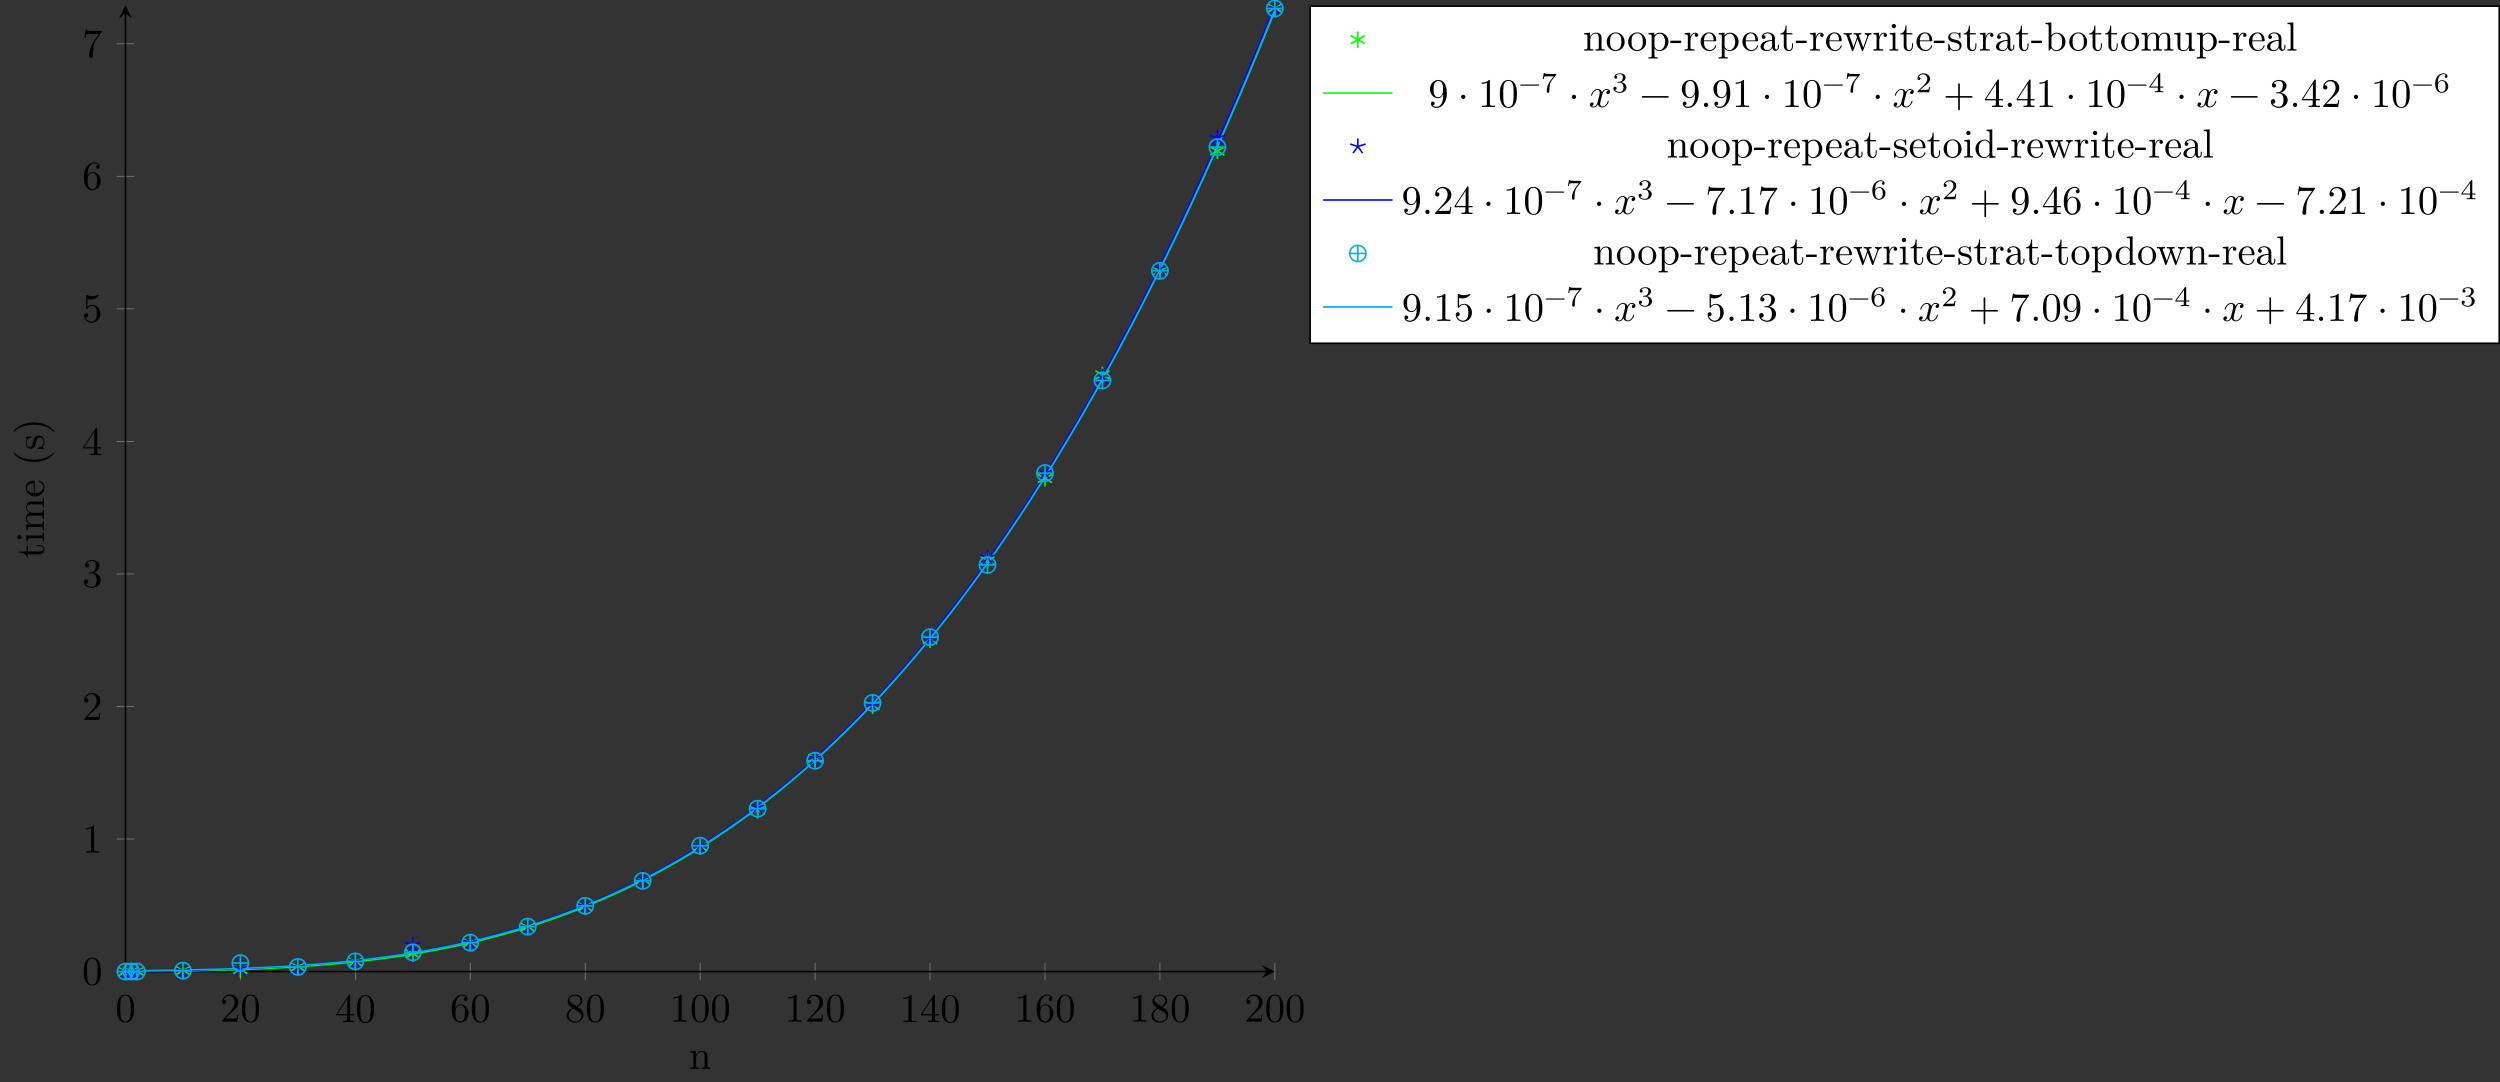 <?xml version="1.0" encoding="UTF-8"?>
<svg xmlns="http://www.w3.org/2000/svg" xmlns:xlink="http://www.w3.org/1999/xlink" width="612.706pt" height="265.287pt" viewBox="0 0 612.706 265.287" version="1.1">
<rect x="0" y="0" width="612.706" height="265.287" fill="#333333" stroke="none"/>
<defs>
<g>
<symbol overflow="visible" id="glyph0-0">
<path style="stroke:none;" d=""/>
</symbol>
<symbol overflow="visible" id="glyph0-1">
<path style="stroke:none;" d="M 4.578 -3.188 C 4.578 -3.984 4.531 -4.781 4.188 -5.516 C 3.734 -6.484 2.906 -6.641 2.5 -6.641 C 1.891 -6.641 1.172 -6.375 0.75 -5.453 C 0.438 -4.766 0.391 -3.984 0.391 -3.188 C 0.391 -2.438 0.422 -1.547 0.844 -0.781 C 1.266 0.016 2 0.219 2.484 0.219 C 3.016 0.219 3.781 0.016 4.219 -0.938 C 4.531 -1.625 4.578 -2.406 4.578 -3.188 Z M 3.766 -3.312 C 3.766 -2.562 3.766 -1.891 3.656 -1.25 C 3.5 -0.297 2.938 0 2.484 0 C 2.094 0 1.5 -0.25 1.328 -1.203 C 1.219 -1.797 1.219 -2.719 1.219 -3.312 C 1.219 -3.953 1.219 -4.609 1.297 -5.141 C 1.484 -6.328 2.234 -6.422 2.484 -6.422 C 2.812 -6.422 3.469 -6.234 3.656 -5.25 C 3.766 -4.688 3.766 -3.938 3.766 -3.312 Z M 3.766 -3.312 "/>
</symbol>
<symbol overflow="visible" id="glyph0-2">
<path style="stroke:none;" d="M 4.469 -1.734 L 4.234 -1.734 C 4.172 -1.438 4.109 -1 4 -0.844 C 3.938 -0.766 3.281 -0.766 3.062 -0.766 L 1.266 -0.766 L 2.328 -1.797 C 3.875 -3.172 4.469 -3.703 4.469 -4.703 C 4.469 -5.844 3.578 -6.641 2.359 -6.641 C 1.234 -6.641 0.5 -5.719 0.5 -4.828 C 0.5 -4.281 1 -4.281 1.031 -4.281 C 1.203 -4.281 1.547 -4.391 1.547 -4.812 C 1.547 -5.062 1.359 -5.328 1.016 -5.328 C 0.938 -5.328 0.922 -5.328 0.891 -5.312 C 1.109 -5.969 1.656 -6.328 2.234 -6.328 C 3.141 -6.328 3.562 -5.516 3.562 -4.703 C 3.562 -3.906 3.078 -3.125 2.516 -2.5 L 0.609 -0.375 C 0.5 -0.266 0.5 -0.234 0.5 0 L 4.203 0 Z M 4.469 -1.734 "/>
</symbol>
<symbol overflow="visible" id="glyph0-3">
<path style="stroke:none;" d="M 4.688 -1.641 L 4.688 -1.953 L 3.703 -1.953 L 3.703 -6.484 C 3.703 -6.688 3.703 -6.75 3.531 -6.75 C 3.453 -6.75 3.422 -6.75 3.344 -6.625 L 0.281 -1.953 L 0.281 -1.641 L 2.938 -1.641 L 2.938 -0.781 C 2.938 -0.422 2.906 -0.312 2.172 -0.312 L 1.969 -0.312 L 1.969 0 C 2.375 -0.031 2.891 -0.031 3.312 -0.031 C 3.734 -0.031 4.25 -0.031 4.672 0 L 4.672 -0.312 L 4.453 -0.312 C 3.719 -0.312 3.703 -0.422 3.703 -0.781 L 3.703 -1.641 Z M 2.984 -1.953 L 0.562 -1.953 L 2.984 -5.672 Z M 2.984 -1.953 "/>
</symbol>
<symbol overflow="visible" id="glyph0-4">
<path style="stroke:none;" d="M 4.562 -2.031 C 4.562 -3.297 3.672 -4.25 2.562 -4.25 C 1.891 -4.25 1.516 -3.75 1.312 -3.266 L 1.312 -3.516 C 1.312 -6.031 2.547 -6.391 3.062 -6.391 C 3.297 -6.391 3.719 -6.328 3.938 -5.984 C 3.781 -5.984 3.391 -5.984 3.391 -5.547 C 3.391 -5.234 3.625 -5.078 3.844 -5.078 C 4 -5.078 4.312 -5.172 4.312 -5.562 C 4.312 -6.156 3.875 -6.641 3.047 -6.641 C 1.766 -6.641 0.422 -5.359 0.422 -3.156 C 0.422 -0.484 1.578 0.219 2.5 0.219 C 3.609 0.219 4.562 -0.719 4.562 -2.031 Z M 3.656 -2.047 C 3.656 -1.562 3.656 -1.062 3.484 -0.703 C 3.188 -0.109 2.734 -0.062 2.5 -0.062 C 1.875 -0.062 1.578 -0.656 1.516 -0.812 C 1.328 -1.281 1.328 -2.078 1.328 -2.25 C 1.328 -3.031 1.656 -4.031 2.547 -4.031 C 2.719 -4.031 3.172 -4.031 3.484 -3.406 C 3.656 -3.047 3.656 -2.531 3.656 -2.047 Z M 3.656 -2.047 "/>
</symbol>
<symbol overflow="visible" id="glyph0-5">
<path style="stroke:none;" d="M 4.562 -1.672 C 4.562 -2.031 4.453 -2.484 4.062 -2.906 C 3.875 -3.109 3.719 -3.203 3.078 -3.609 C 3.797 -3.984 4.281 -4.5 4.281 -5.156 C 4.281 -6.078 3.406 -6.641 2.5 -6.641 C 1.5 -6.641 0.688 -5.906 0.688 -4.969 C 0.688 -4.797 0.703 -4.344 1.125 -3.875 C 1.234 -3.766 1.609 -3.516 1.859 -3.344 C 1.281 -3.047 0.422 -2.5 0.422 -1.5 C 0.422 -0.453 1.438 0.219 2.484 0.219 C 3.609 0.219 4.562 -0.609 4.562 -1.672 Z M 3.844 -5.156 C 3.844 -4.578 3.453 -4.109 2.859 -3.766 L 1.625 -4.562 C 1.172 -4.859 1.125 -5.188 1.125 -5.359 C 1.125 -5.969 1.781 -6.391 2.484 -6.391 C 3.203 -6.391 3.844 -5.875 3.844 -5.156 Z M 4.062 -1.312 C 4.062 -0.578 3.312 -0.062 2.5 -0.062 C 1.641 -0.062 0.922 -0.672 0.922 -1.5 C 0.922 -2.078 1.234 -2.719 2.078 -3.188 L 3.312 -2.406 C 3.594 -2.219 4.062 -1.922 4.062 -1.312 Z M 4.062 -1.312 "/>
</symbol>
<symbol overflow="visible" id="glyph0-6">
<path style="stroke:none;" d="M 4.172 0 L 4.172 -0.312 L 3.859 -0.312 C 2.953 -0.312 2.938 -0.422 2.938 -0.781 L 2.938 -6.375 C 2.938 -6.625 2.938 -6.641 2.703 -6.641 C 2.078 -6 1.203 -6 0.891 -6 L 0.891 -5.688 C 1.094 -5.688 1.672 -5.688 2.188 -5.953 L 2.188 -0.781 C 2.188 -0.422 2.156 -0.312 1.266 -0.312 L 0.953 -0.312 L 0.953 0 C 1.297 -0.031 2.156 -0.031 2.562 -0.031 C 2.953 -0.031 3.828 -0.031 4.172 0 Z M 4.172 0 "/>
</symbol>
<symbol overflow="visible" id="glyph0-7">
<path style="stroke:none;" d="M 4.562 -1.703 C 4.562 -2.516 3.922 -3.297 2.891 -3.516 C 3.703 -3.781 4.281 -4.469 4.281 -5.266 C 4.281 -6.078 3.406 -6.641 2.453 -6.641 C 1.453 -6.641 0.688 -6.047 0.688 -5.281 C 0.688 -4.953 0.906 -4.766 1.203 -4.766 C 1.5 -4.766 1.703 -4.984 1.703 -5.281 C 1.703 -5.766 1.234 -5.766 1.094 -5.766 C 1.391 -6.266 2.047 -6.391 2.406 -6.391 C 2.828 -6.391 3.375 -6.172 3.375 -5.281 C 3.375 -5.156 3.344 -4.578 3.094 -4.141 C 2.797 -3.656 2.453 -3.625 2.203 -3.625 C 2.125 -3.609 1.891 -3.594 1.812 -3.594 C 1.734 -3.578 1.672 -3.562 1.672 -3.469 C 1.672 -3.359 1.734 -3.359 1.906 -3.359 L 2.344 -3.359 C 3.156 -3.359 3.531 -2.688 3.531 -1.703 C 3.531 -0.344 2.844 -0.062 2.406 -0.062 C 1.969 -0.062 1.219 -0.234 0.875 -0.812 C 1.219 -0.766 1.531 -0.984 1.531 -1.359 C 1.531 -1.719 1.266 -1.922 0.984 -1.922 C 0.734 -1.922 0.422 -1.781 0.422 -1.344 C 0.422 -0.438 1.344 0.219 2.438 0.219 C 3.656 0.219 4.562 -0.688 4.562 -1.703 Z M 4.562 -1.703 "/>
</symbol>
<symbol overflow="visible" id="glyph0-8">
<path style="stroke:none;" d="M 4.469 -2 C 4.469 -3.188 3.656 -4.188 2.578 -4.188 C 2.109 -4.188 1.672 -4.031 1.312 -3.672 L 1.312 -5.625 C 1.516 -5.562 1.844 -5.5 2.156 -5.5 C 3.391 -5.5 4.094 -6.406 4.094 -6.531 C 4.094 -6.594 4.062 -6.641 3.984 -6.641 C 3.984 -6.641 3.953 -6.641 3.906 -6.609 C 3.703 -6.516 3.219 -6.312 2.547 -6.312 C 2.156 -6.312 1.688 -6.391 1.219 -6.594 C 1.141 -6.625 1.109 -6.625 1.109 -6.625 C 1 -6.625 1 -6.547 1 -6.391 L 1 -3.438 C 1 -3.266 1 -3.188 1.141 -3.188 C 1.219 -3.188 1.234 -3.203 1.281 -3.266 C 1.391 -3.422 1.75 -3.969 2.562 -3.969 C 3.078 -3.969 3.328 -3.516 3.406 -3.328 C 3.562 -2.953 3.594 -2.578 3.594 -2.078 C 3.594 -1.719 3.594 -1.125 3.344 -0.703 C 3.109 -0.312 2.734 -0.062 2.281 -0.062 C 1.562 -0.062 0.984 -0.594 0.812 -1.172 C 0.844 -1.172 0.875 -1.156 0.984 -1.156 C 1.312 -1.156 1.484 -1.406 1.484 -1.641 C 1.484 -1.891 1.312 -2.141 0.984 -2.141 C 0.844 -2.141 0.5 -2.062 0.5 -1.609 C 0.5 -0.75 1.188 0.219 2.297 0.219 C 3.453 0.219 4.469 -0.734 4.469 -2 Z M 4.469 -2 "/>
</symbol>
<symbol overflow="visible" id="glyph0-9">
<path style="stroke:none;" d="M 4.828 -6.422 L 2.406 -6.422 C 1.203 -6.422 1.172 -6.547 1.141 -6.734 L 0.891 -6.734 L 0.562 -4.688 L 0.812 -4.688 C 0.844 -4.844 0.922 -5.469 1.062 -5.594 C 1.125 -5.656 1.906 -5.656 2.031 -5.656 L 4.094 -5.656 L 2.984 -4.078 C 2.078 -2.734 1.75 -1.344 1.75 -0.328 C 1.75 -0.234 1.75 0.219 2.219 0.219 C 2.672 0.219 2.672 -0.234 2.672 -0.328 L 2.672 -0.844 C 2.672 -1.391 2.703 -1.938 2.781 -2.469 C 2.828 -2.703 2.953 -3.562 3.406 -4.172 L 4.75 -6.078 C 4.828 -6.188 4.828 -6.203 4.828 -6.422 Z M 4.828 -6.422 "/>
</symbol>
<symbol overflow="visible" id="glyph0-10">
<path style="stroke:none;" d="M 4.562 -3.281 C 4.562 -5.969 3.406 -6.641 2.516 -6.641 C 1.969 -6.641 1.484 -6.453 1.062 -6.016 C 0.641 -5.562 0.422 -5.141 0.422 -4.391 C 0.422 -3.156 1.297 -2.172 2.406 -2.172 C 3.016 -2.172 3.422 -2.594 3.656 -3.172 L 3.656 -2.844 C 3.656 -0.516 2.625 -0.062 2.047 -0.062 C 1.875 -0.062 1.328 -0.078 1.062 -0.422 C 1.5 -0.422 1.578 -0.703 1.578 -0.875 C 1.578 -1.188 1.344 -1.328 1.125 -1.328 C 0.969 -1.328 0.672 -1.25 0.672 -0.859 C 0.672 -0.188 1.203 0.219 2.047 0.219 C 3.344 0.219 4.562 -1.141 4.562 -3.281 Z M 3.641 -4.203 C 3.641 -3.375 3.297 -2.406 2.422 -2.406 C 2.266 -2.406 1.797 -2.406 1.5 -3.031 C 1.312 -3.406 1.312 -3.891 1.312 -4.391 C 1.312 -4.922 1.312 -5.391 1.531 -5.766 C 1.797 -6.266 2.172 -6.391 2.516 -6.391 C 2.984 -6.391 3.312 -6.047 3.484 -5.609 C 3.594 -5.281 3.641 -4.656 3.641 -4.203 Z M 3.641 -4.203 "/>
</symbol>
<symbol overflow="visible" id="glyph0-11">
<path style="stroke:none;" d="M 1.906 -2.5 C 1.906 -2.781 1.672 -3.016 1.391 -3.016 C 1.094 -3.016 0.859 -2.781 0.859 -2.5 C 0.859 -2.203 1.094 -1.969 1.391 -1.969 C 1.672 -1.969 1.906 -2.203 1.906 -2.5 Z M 1.906 -2.5 "/>
</symbol>
<symbol overflow="visible" id="glyph0-12">
<path style="stroke:none;" d="M 5.25 -3.75 C 5.25 -4.266 4.672 -4.406 4.328 -4.406 C 3.75 -4.406 3.406 -3.875 3.281 -3.656 C 3.031 -4.312 2.5 -4.406 2.203 -4.406 C 1.172 -4.406 0.594 -3.125 0.594 -2.875 C 0.594 -2.766 0.719 -2.766 0.719 -2.766 C 0.797 -2.766 0.828 -2.797 0.844 -2.875 C 1.188 -3.938 1.844 -4.188 2.188 -4.188 C 2.375 -4.188 2.719 -4.094 2.719 -3.516 C 2.719 -3.203 2.547 -2.547 2.188 -1.141 C 2.031 -0.531 1.672 -0.109 1.234 -0.109 C 1.172 -0.109 0.953 -0.109 0.734 -0.234 C 0.984 -0.297 1.203 -0.5 1.203 -0.781 C 1.203 -1.047 0.984 -1.125 0.844 -1.125 C 0.531 -1.125 0.297 -0.875 0.297 -0.547 C 0.297 -0.094 0.781 0.109 1.219 0.109 C 1.891 0.109 2.25 -0.594 2.266 -0.641 C 2.391 -0.281 2.75 0.109 3.344 0.109 C 4.375 0.109 4.938 -1.172 4.938 -1.422 C 4.938 -1.531 4.859 -1.531 4.828 -1.531 C 4.734 -1.531 4.719 -1.484 4.688 -1.422 C 4.359 -0.344 3.688 -0.109 3.375 -0.109 C 2.984 -0.109 2.828 -0.422 2.828 -0.766 C 2.828 -0.984 2.875 -1.203 2.984 -1.641 L 3.328 -3.016 C 3.391 -3.266 3.625 -4.188 4.312 -4.188 C 4.359 -4.188 4.609 -4.188 4.812 -4.062 C 4.531 -4 4.344 -3.766 4.344 -3.516 C 4.344 -3.359 4.453 -3.172 4.719 -3.172 C 4.938 -3.172 5.25 -3.344 5.25 -3.75 Z M 5.25 -3.75 "/>
</symbol>
<symbol overflow="visible" id="glyph0-13">
<path style="stroke:none;" d="M 7.203 -2.5 C 7.203 -2.609 7.109 -2.688 7 -2.688 L 0.75 -2.688 C 0.641 -2.688 0.562 -2.609 0.562 -2.5 C 0.562 -2.375 0.641 -2.297 0.75 -2.297 L 7 -2.297 C 7.109 -2.297 7.203 -2.375 7.203 -2.5 Z M 7.203 -2.5 "/>
</symbol>
<symbol overflow="visible" id="glyph0-14">
<path style="stroke:none;" d="M 1.906 -0.531 C 1.906 -0.812 1.672 -1.062 1.391 -1.062 C 1.094 -1.062 0.859 -0.812 0.859 -0.531 C 0.859 -0.234 1.094 0 1.391 0 C 1.672 0 1.906 -0.234 1.906 -0.531 Z M 1.906 -0.531 "/>
</symbol>
<symbol overflow="visible" id="glyph0-15">
<path style="stroke:none;" d="M 7.203 -2.5 C 7.203 -2.609 7.109 -2.688 7 -2.688 L 4.078 -2.688 L 4.078 -5.609 C 4.078 -5.719 3.984 -5.812 3.875 -5.812 C 3.766 -5.812 3.672 -5.719 3.672 -5.609 L 3.672 -2.688 L 0.75 -2.688 C 0.641 -2.688 0.562 -2.609 0.562 -2.5 C 0.562 -2.375 0.641 -2.297 0.75 -2.297 L 3.672 -2.297 L 3.672 0.625 C 3.672 0.734 3.766 0.828 3.875 0.828 C 3.984 0.828 4.078 0.734 4.078 0.625 L 4.078 -2.297 L 7 -2.297 C 7.109 -2.297 7.203 -2.375 7.203 -2.5 Z M 7.203 -2.5 "/>
</symbol>
<symbol overflow="visible" id="glyph1-0">
<path style="stroke:none;" d=""/>
</symbol>
<symbol overflow="visible" id="glyph1-1">
<path style="stroke:none;" d="M 5.328 0 L 5.328 -0.312 C 4.812 -0.312 4.562 -0.312 4.562 -0.609 L 4.562 -2.516 C 4.562 -3.375 4.562 -3.672 4.25 -4.031 C 4.109 -4.203 3.781 -4.406 3.203 -4.406 C 2.469 -4.406 2 -3.984 1.719 -3.359 L 1.719 -4.406 L 0.312 -4.297 L 0.312 -3.984 C 1.016 -3.984 1.094 -3.922 1.094 -3.422 L 1.094 -0.75 C 1.094 -0.312 0.984 -0.312 0.312 -0.312 L 0.312 0 L 1.453 -0.031 L 2.562 0 L 2.562 -0.312 C 1.891 -0.312 1.781 -0.312 1.781 -0.75 L 1.781 -2.594 C 1.781 -3.625 2.5 -4.188 3.125 -4.188 C 3.766 -4.188 3.875 -3.656 3.875 -3.078 L 3.875 -0.75 C 3.875 -0.312 3.766 -0.312 3.094 -0.312 L 3.094 0 L 4.219 -0.031 Z M 5.328 0 "/>
</symbol>
<symbol overflow="visible" id="glyph1-2">
<path style="stroke:none;" d="M 4.688 -2.141 C 4.688 -3.406 3.703 -4.469 2.5 -4.469 C 1.25 -4.469 0.281 -3.375 0.281 -2.141 C 0.281 -0.844 1.312 0.109 2.484 0.109 C 3.688 0.109 4.688 -0.875 4.688 -2.141 Z M 3.875 -2.219 C 3.875 -1.859 3.875 -1.312 3.656 -0.875 C 3.422 -0.422 2.984 -0.141 2.5 -0.141 C 2.062 -0.141 1.625 -0.344 1.359 -0.812 C 1.109 -1.25 1.109 -1.859 1.109 -2.219 C 1.109 -2.609 1.109 -3.141 1.344 -3.578 C 1.609 -4.031 2.078 -4.25 2.484 -4.25 C 2.922 -4.25 3.344 -4.031 3.609 -3.594 C 3.875 -3.172 3.875 -2.594 3.875 -2.219 Z M 3.875 -2.219 "/>
</symbol>
<symbol overflow="visible" id="glyph1-3">
<path style="stroke:none;" d="M 5.188 -2.156 C 5.188 -3.422 4.234 -4.406 3.109 -4.406 C 2.328 -4.406 1.906 -3.969 1.719 -3.75 L 1.719 -4.406 L 0.281 -4.297 L 0.281 -3.984 C 0.984 -3.984 1.062 -3.922 1.062 -3.484 L 1.062 1.172 C 1.062 1.625 0.953 1.625 0.281 1.625 L 0.281 1.938 L 1.391 1.906 L 2.516 1.938 L 2.516 1.625 C 1.859 1.625 1.75 1.625 1.75 1.172 L 1.75 -0.594 C 1.797 -0.422 2.219 0.109 2.969 0.109 C 4.156 0.109 5.188 -0.875 5.188 -2.156 Z M 4.359 -2.156 C 4.359 -0.953 3.672 -0.109 2.938 -0.109 C 2.531 -0.109 2.156 -0.312 1.891 -0.719 C 1.75 -0.922 1.75 -0.938 1.75 -1.141 L 1.75 -3.359 C 2.031 -3.875 2.516 -4.156 3.031 -4.156 C 3.766 -4.156 4.359 -3.281 4.359 -2.156 Z M 4.359 -2.156 "/>
</symbol>
<symbol overflow="visible" id="glyph1-4">
<path style="stroke:none;" d="M 2.75 -1.859 L 2.75 -2.438 L 0.109 -2.438 L 0.109 -1.859 Z M 2.75 -1.859 "/>
</symbol>
<symbol overflow="visible" id="glyph1-5">
<path style="stroke:none;" d="M 3.625 -3.797 C 3.625 -4.109 3.312 -4.406 2.891 -4.406 C 2.156 -4.406 1.797 -3.734 1.672 -3.312 L 1.672 -4.406 L 0.281 -4.297 L 0.281 -3.984 C 0.984 -3.984 1.062 -3.922 1.062 -3.422 L 1.062 -0.75 C 1.062 -0.312 0.953 -0.312 0.281 -0.312 L 0.281 0 L 1.422 -0.031 C 1.812 -0.031 2.281 -0.031 2.688 0 L 2.688 -0.312 L 2.469 -0.312 C 1.734 -0.312 1.719 -0.422 1.719 -0.781 L 1.719 -2.312 C 1.719 -3.297 2.141 -4.188 2.891 -4.188 C 2.953 -4.188 2.984 -4.188 3 -4.172 C 2.969 -4.172 2.766 -4.047 2.766 -3.781 C 2.766 -3.516 2.984 -3.359 3.203 -3.359 C 3.375 -3.359 3.625 -3.484 3.625 -3.797 Z M 3.625 -3.797 "/>
</symbol>
<symbol overflow="visible" id="glyph1-6">
<path style="stroke:none;" d="M 4.141 -1.188 C 4.141 -1.281 4.062 -1.312 4 -1.312 C 3.922 -1.312 3.891 -1.25 3.875 -1.172 C 3.531 -0.141 2.625 -0.141 2.531 -0.141 C 2.031 -0.141 1.641 -0.438 1.406 -0.812 C 1.109 -1.281 1.109 -1.938 1.109 -2.297 L 3.891 -2.297 C 4.109 -2.297 4.141 -2.297 4.141 -2.516 C 4.141 -3.5 3.594 -4.469 2.359 -4.469 C 1.203 -4.469 0.281 -3.438 0.281 -2.188 C 0.281 -0.859 1.328 0.109 2.469 0.109 C 3.688 0.109 4.141 -1 4.141 -1.188 Z M 3.484 -2.516 L 1.109 -2.516 C 1.172 -4 2.016 -4.25 2.359 -4.25 C 3.375 -4.25 3.484 -2.906 3.484 -2.516 Z M 3.484 -2.516 "/>
</symbol>
<symbol overflow="visible" id="glyph1-7">
<path style="stroke:none;" d="M 4.812 -0.891 L 4.812 -1.453 L 4.562 -1.453 L 4.562 -0.891 C 4.562 -0.312 4.312 -0.25 4.203 -0.25 C 3.875 -0.25 3.844 -0.703 3.844 -0.75 L 3.844 -2.734 C 3.844 -3.156 3.844 -3.547 3.484 -3.922 C 3.094 -4.312 2.594 -4.469 2.109 -4.469 C 1.297 -4.469 0.609 -4 0.609 -3.344 C 0.609 -3.047 0.812 -2.875 1.062 -2.875 C 1.344 -2.875 1.531 -3.078 1.531 -3.328 C 1.531 -3.453 1.469 -3.781 1.016 -3.781 C 1.281 -4.141 1.781 -4.25 2.094 -4.25 C 2.578 -4.25 3.156 -3.859 3.156 -2.969 L 3.156 -2.609 C 2.641 -2.578 1.938 -2.547 1.312 -2.25 C 0.562 -1.906 0.312 -1.391 0.312 -0.953 C 0.312 -0.141 1.281 0.109 1.906 0.109 C 2.578 0.109 3.031 -0.297 3.219 -0.75 C 3.266 -0.359 3.531 0.062 4 0.062 C 4.203 0.062 4.812 -0.078 4.812 -0.891 Z M 3.156 -1.391 C 3.156 -0.453 2.438 -0.109 1.984 -0.109 C 1.5 -0.109 1.094 -0.453 1.094 -0.953 C 1.094 -1.5 1.5 -2.328 3.156 -2.391 Z M 3.156 -1.391 "/>
</symbol>
<symbol overflow="visible" id="glyph1-8">
<path style="stroke:none;" d="M 3.312 -1.234 L 3.312 -1.797 L 3.062 -1.797 L 3.062 -1.25 C 3.062 -0.516 2.766 -0.141 2.391 -0.141 C 1.719 -0.141 1.719 -1.047 1.719 -1.219 L 1.719 -3.984 L 3.156 -3.984 L 3.156 -4.297 L 1.719 -4.297 L 1.719 -6.125 L 1.469 -6.125 C 1.469 -5.312 1.172 -4.25 0.188 -4.203 L 0.188 -3.984 L 1.031 -3.984 L 1.031 -1.234 C 1.031 -0.016 1.969 0.109 2.328 0.109 C 3.031 0.109 3.312 -0.594 3.312 -1.234 Z M 3.312 -1.234 "/>
</symbol>
<symbol overflow="visible" id="glyph1-9">
<path style="stroke:none;" d="M 7.016 -3.984 L 7.016 -4.297 C 6.781 -4.281 6.5 -4.266 6.281 -4.266 L 5.359 -4.297 L 5.359 -3.984 C 5.719 -3.984 5.938 -3.797 5.938 -3.516 C 5.938 -3.453 5.938 -3.422 5.875 -3.297 L 4.969 -0.75 L 3.984 -3.531 C 3.953 -3.656 3.938 -3.672 3.938 -3.719 C 3.938 -3.984 4.328 -3.984 4.531 -3.984 L 4.531 -4.297 L 3.484 -4.266 C 3.188 -4.266 2.906 -4.281 2.609 -4.297 L 2.609 -3.984 C 2.969 -3.984 3.125 -3.969 3.234 -3.844 C 3.281 -3.781 3.391 -3.484 3.453 -3.297 L 2.609 -0.875 L 1.656 -3.531 C 1.609 -3.656 1.609 -3.672 1.609 -3.719 C 1.609 -3.984 2 -3.984 2.188 -3.984 L 2.188 -4.297 L 1.109 -4.266 L 0.172 -4.297 L 0.172 -3.984 C 0.672 -3.984 0.797 -3.953 0.922 -3.641 L 2.172 -0.109 C 2.219 0.031 2.25 0.109 2.375 0.109 C 2.516 0.109 2.531 0.047 2.578 -0.094 L 3.594 -2.906 L 4.609 -0.078 C 4.641 0.031 4.672 0.109 4.812 0.109 C 4.938 0.109 4.969 0.016 5 -0.078 L 6.172 -3.344 C 6.344 -3.844 6.656 -3.984 7.016 -3.984 Z M 7.016 -3.984 "/>
</symbol>
<symbol overflow="visible" id="glyph1-10">
<path style="stroke:none;" d="M 2.469 0 L 2.469 -0.312 C 1.797 -0.312 1.766 -0.359 1.766 -0.75 L 1.766 -4.406 L 0.375 -4.297 L 0.375 -3.984 C 1.016 -3.984 1.109 -3.922 1.109 -3.438 L 1.109 -0.75 C 1.109 -0.312 1 -0.312 0.328 -0.312 L 0.328 0 L 1.422 -0.031 C 1.781 -0.031 2.125 -0.016 2.469 0 Z M 1.906 -6.016 C 1.906 -6.297 1.688 -6.547 1.391 -6.547 C 1.047 -6.547 0.844 -6.266 0.844 -6.016 C 0.844 -5.75 1.078 -5.5 1.375 -5.5 C 1.719 -5.5 1.906 -5.766 1.906 -6.016 Z M 1.906 -6.016 "/>
</symbol>
<symbol overflow="visible" id="glyph1-11">
<path style="stroke:none;" d="M 3.594 -1.281 C 3.594 -1.797 3.297 -2.109 3.172 -2.219 C 2.844 -2.547 2.453 -2.625 2.031 -2.703 C 1.469 -2.812 0.812 -2.938 0.812 -3.516 C 0.812 -3.875 1.062 -4.281 1.922 -4.281 C 3.016 -4.281 3.078 -3.375 3.094 -3.078 C 3.094 -2.984 3.203 -2.984 3.203 -2.984 C 3.344 -2.984 3.344 -3.031 3.344 -3.219 L 3.344 -4.234 C 3.344 -4.391 3.344 -4.469 3.234 -4.469 C 3.188 -4.469 3.156 -4.469 3.031 -4.344 C 3 -4.312 2.906 -4.219 2.859 -4.188 C 2.484 -4.469 2.078 -4.469 1.922 -4.469 C 0.703 -4.469 0.328 -3.797 0.328 -3.234 C 0.328 -2.891 0.484 -2.609 0.75 -2.391 C 1.078 -2.141 1.359 -2.078 2.078 -1.938 C 2.297 -1.891 3.109 -1.734 3.109 -1.016 C 3.109 -0.516 2.766 -0.109 1.984 -0.109 C 1.141 -0.109 0.781 -0.672 0.594 -1.531 C 0.562 -1.656 0.562 -1.688 0.453 -1.688 C 0.328 -1.688 0.328 -1.625 0.328 -1.453 L 0.328 -0.125 C 0.328 0.047 0.328 0.109 0.438 0.109 C 0.484 0.109 0.5 0.094 0.688 -0.094 C 0.703 -0.109 0.703 -0.125 0.891 -0.312 C 1.328 0.094 1.781 0.109 1.984 0.109 C 3.125 0.109 3.594 -0.562 3.594 -1.281 Z M 3.594 -1.281 "/>
</symbol>
<symbol overflow="visible" id="glyph1-12">
<path style="stroke:none;" d="M 5.188 -2.156 C 5.188 -3.422 4.219 -4.406 3.078 -4.406 C 2.297 -4.406 1.875 -3.938 1.719 -3.766 L 1.719 -6.922 L 0.281 -6.812 L 0.281 -6.5 C 0.984 -6.5 1.062 -6.438 1.062 -5.938 L 1.062 0 L 1.312 0 L 1.672 -0.625 C 1.812 -0.391 2.234 0.109 2.969 0.109 C 4.156 0.109 5.188 -0.875 5.188 -2.156 Z M 4.359 -2.156 C 4.359 -1.797 4.344 -1.203 4.062 -0.75 C 3.844 -0.438 3.469 -0.109 2.938 -0.109 C 2.484 -0.109 2.125 -0.344 1.891 -0.719 C 1.75 -0.922 1.75 -0.953 1.75 -1.141 L 1.75 -3.188 C 1.75 -3.375 1.75 -3.391 1.859 -3.547 C 2.25 -4.109 2.797 -4.188 3.031 -4.188 C 3.484 -4.188 3.844 -3.922 4.078 -3.547 C 4.344 -3.141 4.359 -2.578 4.359 -2.156 Z M 4.359 -2.156 "/>
</symbol>
<symbol overflow="visible" id="glyph1-13">
<path style="stroke:none;" d="M 8.109 0 L 8.109 -0.312 C 7.594 -0.312 7.344 -0.312 7.328 -0.609 L 7.328 -2.516 C 7.328 -3.375 7.328 -3.672 7.016 -4.031 C 6.875 -4.203 6.547 -4.406 5.969 -4.406 C 5.141 -4.406 4.688 -3.812 4.531 -3.422 C 4.391 -4.297 3.656 -4.406 3.203 -4.406 C 2.469 -4.406 2 -3.984 1.719 -3.359 L 1.719 -4.406 L 0.312 -4.297 L 0.312 -3.984 C 1.016 -3.984 1.094 -3.922 1.094 -3.422 L 1.094 -0.75 C 1.094 -0.312 0.984 -0.312 0.312 -0.312 L 0.312 0 L 1.453 -0.031 L 2.562 0 L 2.562 -0.312 C 1.891 -0.312 1.781 -0.312 1.781 -0.75 L 1.781 -2.594 C 1.781 -3.625 2.5 -4.188 3.125 -4.188 C 3.766 -4.188 3.875 -3.656 3.875 -3.078 L 3.875 -0.75 C 3.875 -0.312 3.766 -0.312 3.094 -0.312 L 3.094 0 L 4.219 -0.031 L 5.328 0 L 5.328 -0.312 C 4.672 -0.312 4.562 -0.312 4.562 -0.75 L 4.562 -2.594 C 4.562 -3.625 5.266 -4.188 5.906 -4.188 C 6.531 -4.188 6.641 -3.656 6.641 -3.078 L 6.641 -0.75 C 6.641 -0.312 6.531 -0.312 5.859 -0.312 L 5.859 0 L 6.984 -0.031 Z M 8.109 0 "/>
</symbol>
<symbol overflow="visible" id="glyph1-14">
<path style="stroke:none;" d="M 5.328 0 L 5.328 -0.312 C 4.641 -0.312 4.562 -0.375 4.562 -0.875 L 4.562 -4.406 L 3.094 -4.297 L 3.094 -3.984 C 3.781 -3.984 3.875 -3.922 3.875 -3.422 L 3.875 -1.656 C 3.875 -0.781 3.391 -0.109 2.656 -0.109 C 1.828 -0.109 1.781 -0.578 1.781 -1.094 L 1.781 -4.406 L 0.312 -4.297 L 0.312 -3.984 C 1.094 -3.984 1.094 -3.953 1.094 -3.078 L 1.094 -1.578 C 1.094 -0.797 1.094 0.109 2.609 0.109 C 3.172 0.109 3.609 -0.172 3.891 -0.781 L 3.891 0.109 Z M 5.328 0 "/>
</symbol>
<symbol overflow="visible" id="glyph1-15">
<path style="stroke:none;" d="M 2.547 0 L 2.547 -0.312 C 1.875 -0.312 1.766 -0.312 1.766 -0.75 L 1.766 -6.922 L 0.328 -6.812 L 0.328 -6.5 C 1.031 -6.5 1.109 -6.438 1.109 -5.938 L 1.109 -0.75 C 1.109 -0.312 1 -0.312 0.328 -0.312 L 0.328 0 L 1.438 -0.031 Z M 2.547 0 "/>
</symbol>
<symbol overflow="visible" id="glyph1-16">
<path style="stroke:none;" d="M 5.25 0 L 5.25 -0.312 C 4.562 -0.312 4.469 -0.375 4.469 -0.875 L 4.469 -6.922 L 3.047 -6.812 L 3.047 -6.5 C 3.734 -6.5 3.812 -6.438 3.812 -5.938 L 3.812 -3.781 C 3.531 -4.141 3.094 -4.406 2.562 -4.406 C 1.391 -4.406 0.344 -3.422 0.344 -2.141 C 0.344 -0.875 1.312 0.109 2.453 0.109 C 3.094 0.109 3.531 -0.234 3.781 -0.547 L 3.781 0.109 Z M 3.781 -1.172 C 3.781 -1 3.781 -0.984 3.672 -0.812 C 3.375 -0.328 2.938 -0.109 2.5 -0.109 C 2.047 -0.109 1.688 -0.375 1.453 -0.75 C 1.203 -1.156 1.172 -1.719 1.172 -2.141 C 1.172 -2.5 1.188 -3.094 1.469 -3.547 C 1.688 -3.859 2.062 -4.188 2.609 -4.188 C 2.953 -4.188 3.375 -4.031 3.672 -3.594 C 3.781 -3.422 3.781 -3.406 3.781 -3.219 Z M 3.781 -1.172 "/>
</symbol>
<symbol overflow="visible" id="glyph2-0">
<path style="stroke:none;" d=""/>
</symbol>
<symbol overflow="visible" id="glyph2-1">
<path style="stroke:none;" d="M -1.234 -3.312 L -1.797 -3.312 L -1.797 -3.062 L -1.25 -3.062 C -0.516 -3.062 -0.141 -2.766 -0.141 -2.391 C -0.141 -1.719 -1.047 -1.719 -1.219 -1.719 L -3.984 -1.719 L -3.984 -3.156 L -4.297 -3.156 L -4.297 -1.719 L -6.125 -1.719 L -6.125 -1.469 C -5.312 -1.469 -4.25 -1.172 -4.203 -0.188 L -3.984 -0.188 L -3.984 -1.031 L -1.234 -1.031 C -0.016 -1.031 0.109 -1.969 0.109 -2.328 C 0.109 -3.031 -0.594 -3.312 -1.234 -3.312 Z M -1.234 -3.312 "/>
</symbol>
<symbol overflow="visible" id="glyph2-2">
<path style="stroke:none;" d="M 0 -2.469 L -0.312 -2.469 C -0.312 -1.797 -0.359 -1.766 -0.75 -1.766 L -4.406 -1.766 L -4.297 -0.375 L -3.984 -0.375 C -3.984 -1.016 -3.922 -1.109 -3.438 -1.109 L -0.75 -1.109 C -0.312 -1.109 -0.312 -1 -0.312 -0.328 L 0 -0.328 L -0.031 -1.422 C -0.031 -1.781 -0.016 -2.125 0 -2.469 Z M -6.016 -1.906 C -6.297 -1.906 -6.547 -1.688 -6.547 -1.391 C -6.547 -1.047 -6.266 -0.844 -6.016 -0.844 C -5.75 -0.844 -5.5 -1.078 -5.5 -1.375 C -5.5 -1.719 -5.766 -1.906 -6.016 -1.906 Z M -6.016 -1.906 "/>
</symbol>
<symbol overflow="visible" id="glyph2-3">
<path style="stroke:none;" d="M 0 -8.109 L -0.312 -8.109 C -0.312 -7.594 -0.312 -7.344 -0.609 -7.328 L -2.516 -7.328 C -3.375 -7.328 -3.672 -7.328 -4.031 -7.016 C -4.203 -6.875 -4.406 -6.547 -4.406 -5.969 C -4.406 -5.141 -3.812 -4.688 -3.422 -4.531 C -4.297 -4.391 -4.406 -3.656 -4.406 -3.203 C -4.406 -2.469 -3.984 -2 -3.359 -1.719 L -4.406 -1.719 L -4.297 -0.312 L -3.984 -0.312 C -3.984 -1.016 -3.922 -1.094 -3.422 -1.094 L -0.75 -1.094 C -0.312 -1.094 -0.312 -0.984 -0.312 -0.312 L 0 -0.312 L -0.031 -1.453 L 0 -2.562 L -0.312 -2.562 C -0.312 -1.891 -0.312 -1.781 -0.75 -1.781 L -2.594 -1.781 C -3.625 -1.781 -4.188 -2.5 -4.188 -3.125 C -4.188 -3.766 -3.656 -3.875 -3.078 -3.875 L -0.75 -3.875 C -0.312 -3.875 -0.312 -3.766 -0.312 -3.094 L 0 -3.094 L -0.031 -4.219 L 0 -5.328 L -0.312 -5.328 C -0.312 -4.672 -0.312 -4.562 -0.75 -4.562 L -2.594 -4.562 C -3.625 -4.562 -4.188 -5.266 -4.188 -5.906 C -4.188 -6.531 -3.656 -6.641 -3.078 -6.641 L -0.75 -6.641 C -0.312 -6.641 -0.312 -6.531 -0.312 -5.859 L 0 -5.859 L -0.031 -6.984 Z M 0 -8.109 "/>
</symbol>
<symbol overflow="visible" id="glyph2-4">
<path style="stroke:none;" d="M -1.188 -4.141 C -1.281 -4.141 -1.312 -4.062 -1.312 -4 C -1.312 -3.922 -1.25 -3.891 -1.172 -3.875 C -0.141 -3.531 -0.141 -2.625 -0.141 -2.531 C -0.141 -2.031 -0.438 -1.641 -0.812 -1.406 C -1.281 -1.109 -1.938 -1.109 -2.297 -1.109 L -2.297 -3.891 C -2.297 -4.109 -2.297 -4.141 -2.516 -4.141 C -3.5 -4.141 -4.469 -3.594 -4.469 -2.359 C -4.469 -1.203 -3.438 -0.281 -2.188 -0.281 C -0.859 -0.281 0.109 -1.328 0.109 -2.469 C 0.109 -3.688 -1 -4.141 -1.188 -4.141 Z M -2.516 -3.484 L -2.516 -1.109 C -4 -1.172 -4.25 -2.016 -4.25 -2.359 C -4.25 -3.375 -2.906 -3.484 -2.516 -3.484 Z M -2.516 -3.484 "/>
</symbol>
<symbol overflow="visible" id="glyph2-5">
<path style="stroke:none;" d="M 2.391 -3.297 C 2.359 -3.297 2.344 -3.297 2.172 -3.125 C 0.922 -1.891 -0.969 -1.562 -2.5 -1.562 C -4.234 -1.562 -5.969 -1.938 -7.203 -3.172 C -7.328 -3.297 -7.344 -3.297 -7.375 -3.297 C -7.453 -3.297 -7.484 -3.266 -7.484 -3.203 C -7.484 -3.094 -6.797 -2.203 -5.531 -1.609 C -4.438 -1.109 -3.328 -0.984 -2.5 -0.984 C -1.719 -0.984 -0.516 -1.094 0.625 -1.641 C 1.844 -2.25 2.5 -3.094 2.5 -3.203 C 2.5 -3.266 2.469 -3.297 2.391 -3.297 Z M 2.391 -3.297 "/>
</symbol>
<symbol overflow="visible" id="glyph2-6">
<path style="stroke:none;" d="M -1.281 -3.594 C -1.797 -3.594 -2.109 -3.297 -2.219 -3.172 C -2.547 -2.844 -2.625 -2.453 -2.703 -2.031 C -2.812 -1.469 -2.938 -0.812 -3.516 -0.812 C -3.875 -0.812 -4.281 -1.062 -4.281 -1.922 C -4.281 -3.016 -3.375 -3.078 -3.078 -3.094 C -2.984 -3.094 -2.984 -3.203 -2.984 -3.203 C -2.984 -3.344 -3.031 -3.344 -3.219 -3.344 L -4.234 -3.344 C -4.391 -3.344 -4.469 -3.344 -4.469 -3.234 C -4.469 -3.188 -4.469 -3.156 -4.344 -3.031 C -4.312 -3 -4.219 -2.906 -4.188 -2.859 C -4.469 -2.484 -4.469 -2.078 -4.469 -1.922 C -4.469 -0.703 -3.797 -0.328 -3.234 -0.328 C -2.891 -0.328 -2.609 -0.484 -2.391 -0.75 C -2.141 -1.078 -2.078 -1.359 -1.938 -2.078 C -1.891 -2.297 -1.734 -3.109 -1.016 -3.109 C -0.516 -3.109 -0.109 -2.766 -0.109 -1.984 C -0.109 -1.141 -0.672 -0.781 -1.531 -0.594 C -1.656 -0.562 -1.688 -0.562 -1.688 -0.453 C -1.688 -0.328 -1.625 -0.328 -1.453 -0.328 L -0.125 -0.328 C 0.047 -0.328 0.109 -0.328 0.109 -0.438 C 0.109 -0.484 0.094 -0.5 -0.094 -0.688 C -0.109 -0.703 -0.125 -0.703 -0.312 -0.891 C 0.094 -1.328 0.109 -1.781 0.109 -1.984 C 0.109 -3.125 -0.562 -3.594 -1.281 -3.594 Z M -1.281 -3.594 "/>
</symbol>
<symbol overflow="visible" id="glyph2-7">
<path style="stroke:none;" d="M -2.5 -2.875 C -3.266 -2.875 -4.469 -2.766 -5.609 -2.219 C -6.828 -1.625 -7.484 -0.766 -7.484 -0.672 C -7.484 -0.609 -7.438 -0.562 -7.375 -0.562 C -7.344 -0.562 -7.328 -0.562 -7.141 -0.75 C -6.156 -1.734 -4.578 -2.297 -2.5 -2.297 C -0.781 -2.297 0.969 -1.938 2.219 -0.703 C 2.344 -0.562 2.359 -0.562 2.391 -0.562 C 2.453 -0.562 2.5 -0.609 2.5 -0.672 C 2.5 -0.766 1.812 -1.672 0.547 -2.25 C -0.547 -2.766 -1.656 -2.875 -2.5 -2.875 Z M -2.5 -2.875 "/>
</symbol>
<symbol overflow="visible" id="glyph3-0">
<path style="stroke:none;" d=""/>
</symbol>
<symbol overflow="visible" id="glyph3-1">
<path style="stroke:none;" d="M 5.047 -1.75 C 5.047 -1.828 4.984 -1.891 4.906 -1.891 L 0.531 -1.891 C 0.453 -1.891 0.391 -1.828 0.391 -1.75 C 0.391 -1.672 0.453 -1.609 0.531 -1.609 L 4.906 -1.609 C 4.984 -1.609 5.047 -1.672 5.047 -1.75 Z M 5.047 -1.75 "/>
</symbol>
<symbol overflow="visible" id="glyph3-2">
<path style="stroke:none;" d="M 3.812 -4.5 L 1.984 -4.5 C 1.703 -4.5 1.625 -4.5 1.375 -4.531 C 1 -4.547 0.984 -4.609 0.969 -4.719 L 0.734 -4.719 L 0.484 -3.234 L 0.719 -3.234 C 0.734 -3.328 0.812 -3.797 0.922 -3.859 C 0.984 -3.906 1.547 -3.906 1.641 -3.906 L 3.172 -3.906 L 2.438 -2.984 C 1.531 -1.781 1.453 -0.672 1.453 -0.266 C 1.453 -0.188 1.453 0.141 1.781 0.141 C 2.109 0.141 2.109 -0.172 2.109 -0.266 L 2.109 -0.547 C 2.109 -1.906 2.391 -2.516 2.688 -2.906 L 3.734 -4.219 C 3.812 -4.297 3.812 -4.312 3.812 -4.5 Z M 3.812 -4.5 "/>
</symbol>
<symbol overflow="visible" id="glyph3-3">
<path style="stroke:none;" d="M 3.594 -1.203 C 3.594 -1.75 3.141 -2.297 2.375 -2.453 C 3.109 -2.719 3.375 -3.25 3.375 -3.672 C 3.375 -4.219 2.734 -4.641 1.969 -4.641 C 1.188 -4.641 0.594 -4.266 0.594 -3.703 C 0.594 -3.469 0.75 -3.328 0.953 -3.328 C 1.172 -3.328 1.312 -3.5 1.312 -3.688 C 1.312 -3.891 1.172 -4.031 0.953 -4.047 C 1.203 -4.359 1.688 -4.438 1.938 -4.438 C 2.25 -4.438 2.703 -4.281 2.703 -3.672 C 2.703 -3.375 2.594 -3.062 2.422 -2.844 C 2.188 -2.578 1.984 -2.562 1.641 -2.547 C 1.469 -2.531 1.453 -2.531 1.422 -2.516 C 1.422 -2.516 1.344 -2.5 1.344 -2.438 C 1.344 -2.328 1.406 -2.328 1.531 -2.328 L 1.906 -2.328 C 2.453 -2.328 2.844 -1.953 2.844 -1.203 C 2.844 -0.344 2.344 -0.078 1.938 -0.078 C 1.656 -0.078 1.047 -0.156 0.75 -0.578 C 1.078 -0.594 1.156 -0.812 1.156 -0.969 C 1.156 -1.188 0.984 -1.344 0.766 -1.344 C 0.578 -1.344 0.375 -1.234 0.375 -0.938 C 0.375 -0.281 1.109 0.141 1.953 0.141 C 2.922 0.141 3.594 -0.516 3.594 -1.203 Z M 3.594 -1.203 "/>
</symbol>
<symbol overflow="visible" id="glyph3-4">
<path style="stroke:none;" d="M 3.531 -1.266 L 3.297 -1.266 C 3.266 -1.125 3.203 -0.703 3.109 -0.641 C 3.047 -0.594 2.516 -0.594 2.422 -0.594 L 1.125 -0.594 C 1.859 -1.25 2.109 -1.438 2.531 -1.766 C 3.047 -2.172 3.531 -2.609 3.531 -3.281 C 3.531 -4.125 2.781 -4.641 1.891 -4.641 C 1.031 -4.641 0.438 -4.031 0.438 -3.391 C 0.438 -3.031 0.734 -3 0.812 -3 C 0.984 -3 1.188 -3.109 1.188 -3.359 C 1.188 -3.5 1.125 -3.734 0.766 -3.734 C 0.984 -4.234 1.453 -4.391 1.781 -4.391 C 2.484 -4.391 2.844 -3.844 2.844 -3.281 C 2.844 -2.672 2.422 -2.188 2.188 -1.938 L 0.516 -0.266 C 0.438 -0.203 0.438 -0.203 0.438 0 L 3.312 0 Z M 3.531 -1.266 "/>
</symbol>
<symbol overflow="visible" id="glyph3-5">
<path style="stroke:none;" d="M 3.688 -1.141 L 3.688 -1.391 L 2.922 -1.391 L 2.922 -4.516 C 2.922 -4.656 2.922 -4.703 2.766 -4.703 C 2.688 -4.703 2.656 -4.703 2.578 -4.609 L 0.266 -1.391 L 0.266 -1.141 L 2.328 -1.141 L 2.328 -0.578 C 2.328 -0.328 2.328 -0.25 1.766 -0.25 L 1.578 -0.25 L 1.578 0 L 2.625 -0.031 L 3.672 0 L 3.672 -0.25 L 3.484 -0.25 C 2.922 -0.25 2.922 -0.328 2.922 -0.578 L 2.922 -1.141 Z M 2.375 -1.391 L 0.531 -1.391 L 2.375 -3.953 Z M 2.375 -1.391 "/>
</symbol>
<symbol overflow="visible" id="glyph3-6">
<path style="stroke:none;" d="M 3.594 -1.422 C 3.594 -2.312 2.891 -2.969 2.062 -2.969 C 1.516 -2.969 1.203 -2.594 1.047 -2.281 C 1.047 -2.859 1.094 -3.375 1.359 -3.797 C 1.594 -4.172 1.984 -4.438 2.422 -4.438 C 2.641 -4.438 2.906 -4.375 3.047 -4.188 C 2.875 -4.172 2.734 -4.062 2.734 -3.859 C 2.734 -3.688 2.844 -3.531 3.062 -3.531 C 3.266 -3.531 3.391 -3.672 3.391 -3.875 C 3.391 -4.281 3.094 -4.641 2.406 -4.641 C 1.406 -4.641 0.375 -3.719 0.375 -2.219 C 0.375 -0.406 1.234 0.141 2 0.141 C 2.844 0.141 3.594 -0.516 3.594 -1.422 Z M 2.922 -1.422 C 2.922 -1.031 2.922 -0.734 2.734 -0.469 C 2.562 -0.219 2.344 -0.078 2 -0.078 C 1.641 -0.078 1.375 -0.281 1.234 -0.594 C 1.125 -0.797 1.062 -1.156 1.062 -1.578 C 1.062 -2.25 1.469 -2.766 2.031 -2.766 C 2.359 -2.766 2.562 -2.641 2.75 -2.391 C 2.906 -2.125 2.922 -1.828 2.922 -1.422 Z M 2.922 -1.422 "/>
</symbol>
</g>
<clipPath id="clip1">
  <path d="M 30.75 1.309 L 312.445 1.309 L 312.445 238.113 L 30.75 238.113 Z M 30.75 1.309 "/>
</clipPath>
<clipPath id="clip2">
  <path d="M 321 1 L 612.707 1 L 612.707 85 L 321 85 Z M 321 1 "/>
</clipPath>
<clipPath id="clip3">
  <path d="M 320 1 L 612.707 1 L 612.707 85 L 320 85 Z M 320 1 "/>
</clipPath>
</defs>
<g id="surface1">
<path style="fill:none;stroke-width:0.199;stroke-linecap:butt;stroke-linejoin:miter;stroke:rgb(50%,50%,50%);stroke-opacity:1;stroke-miterlimit:10;" d="M 0 -2.125 L 0 2.125 M 28.168 -2.125 L 28.168 2.125 M 56.34 -2.125 L 56.34 2.125 M 84.508 -2.125 L 84.508 2.125 M 112.68 -2.125 L 112.68 2.125 M 140.848 -2.125 L 140.848 2.125 M 169.016 -2.125 L 169.016 2.125 M 197.188 -2.125 L 197.188 2.125 M 225.355 -2.125 L 225.355 2.125 M 253.527 -2.125 L 253.527 2.125 M 281.695 -2.125 L 281.695 2.125 " transform="matrix(1,0,0,-1,30.75,238.113)"/>
<path style="fill:none;stroke-width:0.199;stroke-linecap:butt;stroke-linejoin:miter;stroke:rgb(50%,50%,50%);stroke-opacity:1;stroke-miterlimit:10;" d="M -2.125 -0 L 2.125 -0 M -2.125 32.484 L 2.125 32.484 M -2.125 64.968 L 2.125 64.968 M -2.125 97.449 L 2.125 97.449 M -2.125 129.933 L 2.125 129.933 M -2.125 162.418 L 2.125 162.418 M -2.125 194.902 L 2.125 194.902 M -2.125 227.386 L 2.125 227.386 " transform="matrix(1,0,0,-1,30.75,238.113)"/>
<path style="fill:none;stroke-width:0.399;stroke-linecap:butt;stroke-linejoin:miter;stroke:rgb(0%,0%,0%);stroke-opacity:1;stroke-miterlimit:10;" d="M 0 -0 L 279.703 -0 " transform="matrix(1,0,0,-1,30.75,238.113)"/>
<path style=" stroke:none;fill-rule:nonzero;fill:rgb(0%,0%,0%);fill-opacity:1;" d="M 312.445 238.113 L 309.258 236.52 L 310.453 238.113 L 309.258 239.707 "/>
<path style="fill:none;stroke-width:0.399;stroke-linecap:butt;stroke-linejoin:miter;stroke:rgb(0%,0%,0%);stroke-opacity:1;stroke-miterlimit:10;" d="M 0 -0 L 0 234.812 " transform="matrix(1,0,0,-1,30.75,238.113)"/>
<path style=" stroke:none;fill-rule:nonzero;fill:rgb(0%,0%,0%);fill-opacity:1;" d="M 30.75 1.309 L 29.156 4.496 L 30.75 3.301 L 32.344 4.496 "/>
<g style="fill:rgb(0%,0%,0%);fill-opacity:1;">
  <use xlink:href="#glyph0-1" x="28.26" y="250.394"/>
</g>
<g style="fill:rgb(0%,0%,0%);fill-opacity:1;">
  <use xlink:href="#glyph0-2" x="53.938" y="250.394"/>
  <use xlink:href="#glyph0-1" x="58.919" y="250.394"/>
</g>
<g style="fill:rgb(0%,0%,0%);fill-opacity:1;">
  <use xlink:href="#glyph0-3" x="82.108" y="250.504"/>
  <use xlink:href="#glyph0-1" x="87.089" y="250.504"/>
</g>
<g style="fill:rgb(0%,0%,0%);fill-opacity:1;">
  <use xlink:href="#glyph0-4" x="110.277" y="250.394"/>
  <use xlink:href="#glyph0-1" x="115.258" y="250.394"/>
</g>
<g style="fill:rgb(0%,0%,0%);fill-opacity:1;">
  <use xlink:href="#glyph0-5" x="138.446" y="250.394"/>
  <use xlink:href="#glyph0-1" x="143.427" y="250.394"/>
</g>
<g style="fill:rgb(0%,0%,0%);fill-opacity:1;">
  <use xlink:href="#glyph0-6" x="164.125" y="250.394"/>
  <use xlink:href="#glyph0-1" x="169.106" y="250.394"/>
  <use xlink:href="#glyph0-1" x="174.088" y="250.394"/>
</g>
<g style="fill:rgb(0%,0%,0%);fill-opacity:1;">
  <use xlink:href="#glyph0-6" x="192.294" y="250.394"/>
  <use xlink:href="#glyph0-2" x="197.275" y="250.394"/>
  <use xlink:href="#glyph0-1" x="202.257" y="250.394"/>
</g>
<g style="fill:rgb(0%,0%,0%);fill-opacity:1;">
  <use xlink:href="#glyph0-6" x="220.463" y="250.504"/>
  <use xlink:href="#glyph0-3" x="225.444" y="250.504"/>
  <use xlink:href="#glyph0-1" x="230.426" y="250.504"/>
</g>
<g style="fill:rgb(0%,0%,0%);fill-opacity:1;">
  <use xlink:href="#glyph0-6" x="248.632" y="250.394"/>
  <use xlink:href="#glyph0-4" x="253.613" y="250.394"/>
  <use xlink:href="#glyph0-1" x="258.595" y="250.394"/>
</g>
<g style="fill:rgb(0%,0%,0%);fill-opacity:1;">
  <use xlink:href="#glyph0-6" x="276.801" y="250.394"/>
  <use xlink:href="#glyph0-5" x="281.782" y="250.394"/>
  <use xlink:href="#glyph0-1" x="286.764" y="250.394"/>
</g>
<g style="fill:rgb(0%,0%,0%);fill-opacity:1;">
  <use xlink:href="#glyph0-2" x="304.971" y="250.394"/>
  <use xlink:href="#glyph0-1" x="309.952" y="250.394"/>
  <use xlink:href="#glyph0-1" x="314.934" y="250.394"/>
</g>
<g style="fill:rgb(0%,0%,0%);fill-opacity:1;">
  <use xlink:href="#glyph0-1" x="20.123" y="241.321"/>
</g>
<g style="fill:rgb(0%,0%,0%);fill-opacity:1;">
  <use xlink:href="#glyph0-6" x="20.123" y="208.948"/>
</g>
<g style="fill:rgb(0%,0%,0%);fill-opacity:1;">
  <use xlink:href="#glyph0-2" x="20.123" y="176.464"/>
</g>
<g style="fill:rgb(0%,0%,0%);fill-opacity:1;">
  <use xlink:href="#glyph0-7" x="20.123" y="143.872"/>
</g>
<g style="fill:rgb(0%,0%,0%);fill-opacity:1;">
  <use xlink:href="#glyph0-3" x="20.123" y="111.553"/>
</g>
<g style="fill:rgb(0%,0%,0%);fill-opacity:1;">
  <use xlink:href="#glyph0-8" x="20.123" y="78.905"/>
</g>
<g style="fill:rgb(0%,0%,0%);fill-opacity:1;">
  <use xlink:href="#glyph0-4" x="20.123" y="46.422"/>
</g>
<g style="fill:rgb(0%,0%,0%);fill-opacity:1;">
  <use xlink:href="#glyph0-9" x="20.123" y="13.989"/>
</g>
<g clip-path="url(#clip1)" clip-rule="nonzero">
<path style="fill:none;stroke-width:0.399;stroke-linecap:butt;stroke-linejoin:miter;stroke:rgb(0%,100%,0%);stroke-opacity:1;stroke-miterlimit:10;" d="M 0 -0 C 0 -0 2.055 0.019 2.844 0.027 C 3.637 0.039 4.902 0.051 5.691 0.058 C 6.48 0.066 7.746 0.082 8.535 0.093 C 9.324 0.101 10.594 0.117 11.383 0.129 C 12.172 0.14 13.438 0.16 14.227 0.172 C 15.016 0.183 16.281 0.207 17.074 0.222 C 17.863 0.234 19.129 0.261 19.918 0.277 C 20.707 0.297 21.973 0.328 22.762 0.347 C 23.555 0.367 24.82 0.402 25.609 0.425 C 26.398 0.449 27.664 0.488 28.453 0.515 C 29.242 0.543 30.512 0.59 31.301 0.625 C 32.09 0.656 33.355 0.707 34.145 0.746 C 34.934 0.781 36.199 0.843 36.992 0.883 C 37.781 0.925 39.047 0.996 39.836 1.039 C 40.625 1.086 41.891 1.164 42.68 1.218 C 43.469 1.269 44.738 1.359 45.527 1.418 C 46.316 1.476 47.582 1.574 48.371 1.636 C 49.16 1.703 50.426 1.812 51.219 1.883 C 52.008 1.957 53.273 2.078 54.062 2.156 C 54.852 2.234 56.117 2.367 56.906 2.453 C 57.699 2.543 58.965 2.687 59.754 2.781 C 60.543 2.879 61.809 3.035 62.598 3.14 C 63.387 3.242 64.656 3.418 65.445 3.527 C 66.234 3.64 67.5 3.828 68.289 3.953 C 69.078 4.074 70.344 4.277 71.137 4.406 C 71.926 4.539 73.191 4.758 73.98 4.902 C 74.77 5.043 76.035 5.277 76.824 5.429 C 77.617 5.582 78.883 5.836 79.672 6 C 80.461 6.164 81.727 6.433 82.516 6.609 C 83.305 6.781 84.574 7.074 85.363 7.258 C 86.152 7.445 87.418 7.754 88.207 7.953 C 88.996 8.152 90.262 8.48 91.055 8.691 C 91.844 8.902 93.109 9.25 93.898 9.476 C 94.688 9.699 95.953 10.07 96.742 10.308 C 97.535 10.547 98.801 10.937 99.59 11.187 C 100.379 11.441 101.645 11.855 102.434 12.121 C 103.223 12.386 104.492 12.824 105.281 13.101 C 106.07 13.383 107.336 13.843 108.125 14.14 C 108.914 14.433 110.18 14.918 110.973 15.23 C 111.762 15.539 113.027 16.05 113.816 16.379 C 114.605 16.703 115.871 17.238 116.66 17.582 C 117.453 17.925 118.719 18.488 119.508 18.843 C 120.297 19.203 121.562 19.793 122.352 20.168 C 123.141 20.547 124.41 21.164 125.199 21.554 C 125.988 21.949 127.254 22.593 128.043 23.004 C 128.832 23.418 130.098 24.09 130.891 24.519 C 131.68 24.949 132.945 25.652 133.734 26.101 C 134.523 26.547 135.789 27.281 136.578 27.75 C 137.367 28.215 138.637 28.98 139.426 29.468 C 140.215 29.953 141.48 30.75 142.27 31.254 C 143.059 31.761 144.324 32.59 145.117 33.117 C 145.906 33.64 147.172 34.504 147.961 35.05 C 148.75 35.597 150.016 36.488 150.805 37.058 C 151.598 37.625 152.863 38.554 153.652 39.144 C 154.441 39.734 155.707 40.695 156.496 41.304 C 157.285 41.918 158.555 42.914 159.344 43.547 C 160.133 44.183 161.398 45.215 162.188 45.871 C 162.977 46.527 164.242 47.597 165.035 48.277 C 165.824 48.957 167.09 50.062 167.879 50.765 C 168.668 51.468 169.934 52.613 170.723 53.34 C 171.516 54.066 172.781 55.25 173.57 56 C 174.359 56.75 175.625 57.972 176.414 58.75 C 177.203 59.523 178.473 60.785 179.262 61.586 C 180.051 62.386 181.316 63.691 182.105 64.515 C 182.895 65.34 184.16 66.687 184.953 67.535 C 185.742 68.386 187.008 69.773 187.797 70.652 C 188.586 71.531 189.852 72.957 190.641 73.863 C 191.434 74.765 192.699 76.238 193.488 77.168 C 194.277 78.101 195.543 79.613 196.332 80.574 C 197.121 81.531 198.391 83.09 199.18 84.078 C 199.969 85.066 201.234 86.668 202.023 87.683 C 202.812 88.699 204.078 90.347 204.871 91.39 C 205.66 92.433 206.926 94.133 207.715 95.203 C 208.504 96.277 209.77 98.019 210.559 99.121 C 211.352 100.222 212.617 102.011 213.406 103.144 C 214.195 104.277 215.461 106.113 216.25 107.277 C 217.039 108.437 218.309 110.324 219.098 111.519 C 219.887 112.711 221.152 114.648 221.941 115.871 C 222.73 117.093 223.996 119.082 224.789 120.336 C 225.578 121.59 226.844 123.629 227.633 124.918 C 228.422 126.203 229.688 128.293 230.477 129.609 C 231.266 130.929 232.535 133.07 233.324 134.422 C 234.113 135.773 235.379 137.968 236.168 139.351 C 236.957 140.738 238.223 142.984 239.016 144.402 C 239.805 145.82 241.07 148.121 241.859 149.574 C 242.648 151.027 243.914 153.383 244.703 154.867 C 245.496 156.355 246.762 158.765 247.551 160.289 C 248.34 161.808 249.605 164.273 250.395 165.832 C 251.184 167.386 252.453 169.91 253.242 171.5 C 254.031 173.093 255.297 175.672 256.086 177.3 C 256.875 178.929 258.141 181.566 258.934 183.23 C 259.723 184.894 260.988 187.59 261.777 189.289 C 262.566 190.992 263.832 193.746 264.621 195.484 C 265.414 197.222 266.68 200.039 267.469 201.812 C 268.258 203.586 269.523 206.465 270.312 208.277 C 271.102 210.09 272.371 213.023 273.16 214.875 C 273.949 216.726 275.215 219.726 276.004 221.617 C 276.793 223.504 278.059 226.566 278.852 228.496 C 279.641 230.422 281.695 235.515 281.695 235.515 " transform="matrix(1,0,0,-1,30.75,238.113)"/>
<path style="fill:none;stroke-width:0.399;stroke-linecap:butt;stroke-linejoin:miter;stroke:rgb(0%,0%,100%);stroke-opacity:1;stroke-miterlimit:10;" d="M 0 -0.024 C 0 -0.024 2.055 0.019 2.844 0.039 C 3.637 0.054 4.902 0.082 5.691 0.097 C 6.48 0.117 7.746 0.144 8.535 0.16 C 9.324 0.179 10.594 0.207 11.383 0.226 C 12.172 0.246 13.438 0.273 14.227 0.293 C 15.016 0.312 16.281 0.347 17.074 0.367 C 17.863 0.39 19.129 0.425 19.918 0.449 C 20.707 0.472 21.973 0.511 22.762 0.539 C 23.555 0.566 24.82 0.609 25.609 0.64 C 26.398 0.668 27.664 0.718 28.453 0.75 C 29.242 0.781 30.512 0.836 31.301 0.875 C 32.09 0.91 33.355 0.972 34.145 1.011 C 34.934 1.054 36.199 1.121 36.992 1.168 C 37.781 1.211 39.047 1.289 39.836 1.34 C 40.625 1.386 41.891 1.472 42.68 1.527 C 43.469 1.586 44.738 1.679 45.527 1.738 C 46.316 1.8 47.582 1.906 48.371 1.972 C 49.16 2.039 50.426 2.152 51.219 2.23 C 52.008 2.304 53.273 2.429 54.062 2.508 C 54.852 2.59 56.117 2.726 56.906 2.816 C 57.699 2.906 58.965 3.054 59.754 3.152 C 60.543 3.25 61.809 3.41 62.598 3.515 C 63.387 3.621 64.656 3.797 65.445 3.91 C 66.234 4.023 67.5 4.215 68.289 4.34 C 69.078 4.461 70.344 4.668 71.137 4.801 C 71.926 4.933 73.191 5.152 73.98 5.297 C 74.77 5.437 76.035 5.676 76.824 5.828 C 77.617 5.98 78.883 6.234 79.672 6.398 C 80.461 6.562 81.727 6.836 82.516 7.011 C 83.305 7.183 84.574 7.476 85.363 7.66 C 86.152 7.847 87.418 8.156 88.207 8.355 C 88.996 8.554 90.262 8.883 91.055 9.093 C 91.844 9.304 93.109 9.656 93.898 9.879 C 94.688 10.101 95.953 10.472 96.742 10.711 C 97.535 10.949 98.801 11.34 99.59 11.59 C 100.379 11.84 101.645 12.254 102.434 12.519 C 103.223 12.785 104.492 13.222 105.281 13.5 C 106.07 13.781 107.336 14.242 108.125 14.535 C 108.914 14.832 110.18 15.316 110.973 15.625 C 111.762 15.933 113.027 16.445 113.816 16.769 C 114.605 17.093 115.871 17.629 116.66 17.972 C 117.453 18.312 118.719 18.875 119.508 19.234 C 120.297 19.59 121.562 20.179 122.352 20.554 C 123.141 20.929 124.41 21.547 125.199 21.937 C 125.988 22.332 127.254 22.972 128.043 23.386 C 128.832 23.797 130.098 24.468 130.891 24.898 C 131.68 25.324 132.945 26.027 133.734 26.476 C 134.523 26.922 135.789 27.656 136.578 28.121 C 137.367 28.586 138.637 29.351 139.426 29.836 C 140.215 30.32 141.48 31.117 142.27 31.621 C 143.059 32.129 144.324 32.957 145.117 33.48 C 145.906 34.008 147.172 34.867 147.961 35.414 C 148.75 35.961 150.016 36.851 150.805 37.422 C 151.598 37.988 152.863 38.918 153.652 39.504 C 154.441 40.093 155.707 41.058 156.496 41.668 C 157.285 42.277 158.555 43.277 159.344 43.91 C 160.133 44.543 161.398 45.578 162.188 46.234 C 162.977 46.89 164.242 47.961 165.035 48.64 C 165.824 49.32 167.09 50.425 167.879 51.129 C 168.668 51.832 169.934 52.98 170.723 53.707 C 171.516 54.433 172.781 55.617 173.57 56.371 C 174.359 57.121 175.625 58.343 176.414 59.121 C 177.203 59.898 178.473 61.16 179.262 61.965 C 180.051 62.765 181.316 64.07 182.105 64.898 C 182.895 65.722 184.16 67.07 184.953 67.922 C 185.742 68.777 187.008 70.164 187.797 71.043 C 188.586 71.922 189.852 73.355 190.641 74.261 C 191.434 75.168 192.699 76.644 193.488 77.574 C 194.277 78.508 195.543 80.027 196.332 80.988 C 197.121 81.949 198.391 83.515 199.18 84.504 C 199.969 85.492 201.234 87.101 202.023 88.121 C 202.812 89.136 204.078 90.793 204.871 91.84 C 205.66 92.886 206.926 94.59 207.715 95.664 C 208.504 96.742 209.77 98.488 210.559 99.597 C 211.352 100.703 212.617 102.5 213.406 103.633 C 214.195 104.769 215.461 106.617 216.25 107.781 C 217.039 108.949 218.309 110.843 219.098 112.043 C 219.887 113.238 221.152 115.183 221.941 116.414 C 222.73 117.644 223.996 119.64 224.789 120.898 C 225.578 122.16 226.844 124.207 227.633 125.5 C 228.422 126.793 229.688 128.89 230.477 130.218 C 231.266 131.543 232.535 133.695 233.324 135.054 C 234.113 136.414 235.379 138.617 236.168 140.011 C 236.957 141.402 238.223 143.66 239.016 145.086 C 239.805 146.511 241.07 148.828 241.859 150.285 C 242.648 151.746 243.914 154.117 244.703 155.609 C 245.496 157.105 246.762 159.531 247.551 161.058 C 248.34 162.59 249.605 165.07 250.395 166.636 C 251.184 168.203 252.453 170.742 253.242 172.343 C 254.031 173.945 255.297 176.543 256.086 178.179 C 256.875 179.816 258.141 182.472 258.934 184.148 C 259.723 185.82 260.988 188.535 261.777 190.246 C 262.566 191.957 263.832 194.734 264.621 196.484 C 265.414 198.23 266.68 201.066 267.469 202.855 C 268.258 204.64 269.523 207.539 270.312 209.363 C 271.102 211.187 272.371 214.148 273.16 216.011 C 273.949 217.875 275.215 220.894 276.004 222.8 C 276.793 224.703 278.059 227.789 278.852 229.73 C 279.641 231.672 281.695 236.804 281.695 236.804 " transform="matrix(1,0,0,-1,30.75,238.113)"/>
<path style="fill:none;stroke-width:0.399;stroke-linecap:butt;stroke-linejoin:miter;stroke:rgb(0%,67.839%,93.729%);stroke-opacity:1;stroke-miterlimit:10;" d="M 0 0.136 C 0 0.136 2.055 0.168 2.844 0.183 C 3.637 0.195 4.902 0.215 5.691 0.226 C 6.48 0.242 7.746 0.261 8.535 0.277 C 9.324 0.289 10.594 0.312 11.383 0.328 C 12.172 0.34 13.438 0.367 14.227 0.383 C 15.016 0.398 16.281 0.425 17.074 0.441 C 17.863 0.461 19.129 0.492 19.918 0.511 C 20.707 0.531 21.973 0.566 22.762 0.59 C 23.555 0.613 24.82 0.652 25.609 0.679 C 26.398 0.703 27.664 0.75 28.453 0.777 C 29.242 0.808 30.512 0.859 31.301 0.89 C 32.09 0.925 33.355 0.98 34.145 1.019 C 34.934 1.058 36.199 1.121 36.992 1.164 C 37.781 1.207 39.047 1.277 39.836 1.324 C 40.625 1.375 41.891 1.453 42.68 1.508 C 43.469 1.562 44.738 1.648 45.527 1.711 C 46.316 1.769 47.582 1.867 48.371 1.933 C 49.16 2 50.426 2.109 51.219 2.179 C 52.008 2.254 53.273 2.375 54.062 2.453 C 54.852 2.535 56.117 2.668 56.906 2.754 C 57.699 2.84 58.965 2.988 59.754 3.082 C 60.543 3.175 61.809 3.336 62.598 3.437 C 63.387 3.543 64.656 3.715 65.445 3.828 C 66.234 3.937 67.5 4.125 68.289 4.246 C 69.078 4.367 70.344 4.57 71.137 4.703 C 71.926 4.832 73.191 5.051 73.98 5.191 C 74.77 5.332 76.035 5.566 76.824 5.718 C 77.617 5.871 78.883 6.121 79.672 6.281 C 80.461 6.445 81.727 6.715 82.516 6.886 C 83.305 7.062 84.574 7.347 85.363 7.535 C 86.152 7.718 87.418 8.023 88.207 8.222 C 88.996 8.418 90.262 8.746 91.055 8.953 C 91.844 9.164 93.109 9.511 93.898 9.734 C 94.688 9.957 95.953 10.324 96.742 10.558 C 97.535 10.797 98.801 11.183 99.59 11.433 C 100.379 11.683 101.645 12.093 102.434 12.359 C 103.223 12.621 104.492 13.054 105.281 13.332 C 106.07 13.613 107.336 14.07 108.125 14.363 C 108.914 14.656 110.18 15.136 110.973 15.445 C 111.762 15.754 113.027 16.261 113.816 16.586 C 114.605 16.91 115.871 17.441 116.66 17.781 C 117.453 18.121 118.719 18.679 119.508 19.039 C 120.297 19.394 121.562 19.98 122.352 20.355 C 123.141 20.726 124.41 21.34 125.199 21.73 C 125.988 22.125 127.254 22.765 128.043 23.172 C 128.832 23.582 130.098 24.254 130.891 24.679 C 131.68 25.105 132.945 25.804 133.734 26.25 C 134.523 26.699 135.789 27.425 136.578 27.89 C 137.367 28.355 138.637 29.117 139.426 29.601 C 140.215 30.086 141.48 30.875 142.27 31.379 C 143.059 31.883 144.324 32.707 145.117 33.234 C 145.906 33.758 147.172 34.613 147.961 35.16 C 148.75 35.703 150.016 36.593 150.805 37.16 C 151.598 37.726 152.863 38.648 153.652 39.234 C 154.441 39.824 155.707 40.781 156.496 41.39 C 157.285 42 158.555 42.996 159.344 43.625 C 160.133 44.258 161.398 45.289 162.188 45.941 C 162.977 46.593 164.242 47.664 165.035 48.34 C 165.824 49.015 167.09 50.121 167.879 50.82 C 168.668 51.523 169.934 52.664 170.723 53.386 C 171.516 54.113 172.781 55.293 173.57 56.043 C 174.359 56.789 175.625 58.011 176.414 58.785 C 177.203 59.558 178.473 60.816 179.262 61.617 C 180.051 62.414 181.316 63.715 182.105 64.539 C 182.895 65.363 184.16 66.707 184.953 67.554 C 185.742 68.406 187.008 69.789 187.797 70.664 C 188.586 71.543 189.852 72.968 190.641 73.871 C 191.434 74.773 192.699 76.246 193.488 77.175 C 194.277 78.105 195.543 79.617 196.332 80.574 C 197.121 81.535 198.391 83.093 199.18 84.078 C 199.969 85.062 201.234 86.668 202.023 87.679 C 202.812 88.695 204.078 90.343 204.871 91.386 C 205.66 92.429 206.926 94.125 207.715 95.195 C 208.504 96.269 209.77 98.011 210.559 99.113 C 211.352 100.215 212.617 102.004 213.406 103.136 C 214.195 104.269 215.461 106.109 216.25 107.269 C 217.039 108.433 218.309 110.32 219.098 111.511 C 219.887 112.707 221.152 114.644 221.941 115.867 C 222.73 117.093 223.996 119.082 224.789 120.336 C 225.578 121.59 226.844 123.633 227.633 124.918 C 228.422 126.207 229.688 128.297 230.477 129.617 C 231.266 130.937 232.535 133.082 233.324 134.433 C 234.113 135.789 235.379 137.984 236.168 139.371 C 236.957 140.758 238.223 143.008 239.016 144.425 C 239.805 145.847 241.07 148.152 241.859 149.605 C 242.648 151.058 243.914 153.418 244.703 154.906 C 245.496 156.394 246.762 158.812 247.551 160.336 C 248.34 161.859 249.605 164.328 250.395 165.886 C 251.184 167.449 252.453 169.976 253.242 171.57 C 254.031 173.164 255.297 175.75 256.086 177.383 C 256.875 179.011 258.141 181.656 258.934 183.324 C 259.723 184.992 260.988 187.695 261.777 189.398 C 262.566 191.101 263.832 193.863 264.621 195.605 C 265.414 197.347 266.68 200.172 267.469 201.949 C 268.258 203.73 269.523 206.613 270.312 208.429 C 271.102 210.246 272.371 213.191 273.16 215.047 C 273.949 216.902 275.215 219.91 276.004 221.804 C 276.793 223.703 278.059 226.773 278.852 228.707 C 279.641 230.64 281.695 235.75 281.695 235.75 " transform="matrix(1,0,0,-1,30.75,238.113)"/>
</g>
<path style="fill:none;stroke-width:0.399;stroke-linecap:butt;stroke-linejoin:miter;stroke:rgb(0%,100%,0%);stroke-opacity:1;stroke-miterlimit:10;" d="M 0 -1.992 L 0 1.992 M 1.727 0.996 L -1.727 -0.996 M 1.727 -0.996 L -1.727 0.996 " transform="matrix(1,0,0,-1,30.75,238.113)"/>
<path style="fill:none;stroke-width:0.399;stroke-linecap:butt;stroke-linejoin:miter;stroke:rgb(0%,100%,0%);stroke-opacity:1;stroke-miterlimit:10;" d="M 1.41 -1.992 L 1.41 1.992 M 3.133 0.996 L -0.316 -0.996 M 3.133 -0.996 L -0.316 0.996 " transform="matrix(1,0,0,-1,30.75,238.113)"/>
<path style="fill:none;stroke-width:0.399;stroke-linecap:butt;stroke-linejoin:miter;stroke:rgb(0%,100%,0%);stroke-opacity:1;stroke-miterlimit:10;" d="M 2.816 -1.961 L 2.816 2.023 M 4.543 1.027 L 1.09 -0.965 M 4.543 -0.965 L 1.09 1.027 " transform="matrix(1,0,0,-1,30.75,238.113)"/>
<path style="fill:none;stroke-width:0.399;stroke-linecap:butt;stroke-linejoin:miter;stroke:rgb(0%,100%,0%);stroke-opacity:1;stroke-miterlimit:10;" d="M 14.086 -1.766 L 14.086 2.218 M 15.809 1.222 L 12.359 -0.77 M 15.809 -0.77 L 12.359 1.222 " transform="matrix(1,0,0,-1,30.75,238.113)"/>
<path style="fill:none;stroke-width:0.399;stroke-linecap:butt;stroke-linejoin:miter;stroke:rgb(0%,100%,0%);stroke-opacity:1;stroke-miterlimit:10;" d="M 28.168 -1.504 L 28.168 2.48 M 29.895 1.484 L 26.445 -0.508 M 29.895 -0.508 L 26.445 1.484 " transform="matrix(1,0,0,-1,30.75,238.113)"/>
<path style="fill:none;stroke-width:0.399;stroke-linecap:butt;stroke-linejoin:miter;stroke:rgb(0%,100%,0%);stroke-opacity:1;stroke-miterlimit:10;" d="M 42.254 -0.856 L 42.254 3.129 M 43.98 2.133 L 40.527 0.14 M 43.98 0.14 L 40.527 2.133 " transform="matrix(1,0,0,-1,30.75,238.113)"/>
<path style="fill:none;stroke-width:0.399;stroke-linecap:butt;stroke-linejoin:miter;stroke:rgb(0%,100%,0%);stroke-opacity:1;stroke-miterlimit:10;" d="M 56.34 0.347 L 56.34 4.332 M 58.066 3.336 L 54.613 1.343 M 58.066 1.343 L 54.613 3.336 " transform="matrix(1,0,0,-1,30.75,238.113)"/>
<path style="fill:none;stroke-width:0.399;stroke-linecap:butt;stroke-linejoin:miter;stroke:rgb(0%,100%,0%);stroke-opacity:1;stroke-miterlimit:10;" d="M 70.422 2.394 L 70.422 6.379 M 72.148 5.383 L 68.699 3.39 M 72.148 3.39 L 68.699 5.383 " transform="matrix(1,0,0,-1,30.75,238.113)"/>
<path style="fill:none;stroke-width:0.399;stroke-linecap:butt;stroke-linejoin:miter;stroke:rgb(0%,100%,0%);stroke-opacity:1;stroke-miterlimit:10;" d="M 84.508 5.023 L 84.508 9.008 M 86.234 8.011 L 82.781 6.019 M 86.234 6.019 L 82.781 8.011 " transform="matrix(1,0,0,-1,30.75,238.113)"/>
<path style="fill:none;stroke-width:0.399;stroke-linecap:butt;stroke-linejoin:miter;stroke:rgb(0%,100%,0%);stroke-opacity:1;stroke-miterlimit:10;" d="M 98.594 8.89 L 98.594 12.875 M 100.32 11.879 L 96.867 9.886 M 100.32 9.886 L 96.867 11.879 " transform="matrix(1,0,0,-1,30.75,238.113)"/>
<path style="fill:none;stroke-width:0.399;stroke-linecap:butt;stroke-linejoin:miter;stroke:rgb(0%,100%,0%);stroke-opacity:1;stroke-miterlimit:10;" d="M 112.68 13.89 L 112.68 17.879 M 114.402 16.883 L 110.953 14.886 M 114.402 14.886 L 110.953 16.883 " transform="matrix(1,0,0,-1,30.75,238.113)"/>
<path style="fill:none;stroke-width:0.399;stroke-linecap:butt;stroke-linejoin:miter;stroke:rgb(0%,100%,0%);stroke-opacity:1;stroke-miterlimit:10;" d="M 126.762 20.488 L 126.762 24.472 M 128.488 23.476 L 125.039 21.484 M 128.488 21.484 L 125.039 23.476 " transform="matrix(1,0,0,-1,30.75,238.113)"/>
<path style="fill:none;stroke-width:0.399;stroke-linecap:butt;stroke-linejoin:miter;stroke:rgb(0%,100%,0%);stroke-opacity:1;stroke-miterlimit:10;" d="M 140.848 28.605 L 140.848 32.593 M 142.574 31.597 L 139.121 29.605 M 142.574 29.605 L 139.121 31.597 " transform="matrix(1,0,0,-1,30.75,238.113)"/>
<path style="fill:none;stroke-width:0.399;stroke-linecap:butt;stroke-linejoin:miter;stroke:rgb(0%,100%,0%);stroke-opacity:1;stroke-miterlimit:10;" d="M 154.934 37.508 L 154.934 41.492 M 156.656 40.496 L 153.207 38.504 M 156.656 38.504 L 153.207 40.496 " transform="matrix(1,0,0,-1,30.75,238.113)"/>
<path style="fill:none;stroke-width:0.399;stroke-linecap:butt;stroke-linejoin:miter;stroke:rgb(0%,100%,0%);stroke-opacity:1;stroke-miterlimit:10;" d="M 169.016 50.273 L 169.016 54.258 M 170.742 53.261 L 167.293 51.269 M 170.742 51.269 L 167.293 53.261 " transform="matrix(1,0,0,-1,30.75,238.113)"/>
<path style="fill:none;stroke-width:0.399;stroke-linecap:butt;stroke-linejoin:miter;stroke:rgb(0%,100%,0%);stroke-opacity:1;stroke-miterlimit:10;" d="M 183.102 63.168 L 183.102 67.156 M 184.828 66.16 L 181.375 64.168 M 184.828 64.168 L 181.375 66.16 " transform="matrix(1,0,0,-1,30.75,238.113)"/>
<path style="fill:none;stroke-width:0.399;stroke-linecap:butt;stroke-linejoin:miter;stroke:rgb(0%,100%,0%);stroke-opacity:1;stroke-miterlimit:10;" d="M 197.188 79.312 L 197.188 83.3 M 198.914 82.304 L 195.461 80.308 M 198.914 80.308 L 195.461 82.304 " transform="matrix(1,0,0,-1,30.75,238.113)"/>
<path style="fill:none;stroke-width:0.399;stroke-linecap:butt;stroke-linejoin:miter;stroke:rgb(0%,100%,0%);stroke-opacity:1;stroke-miterlimit:10;" d="M 211.27 98.738 L 211.27 102.722 M 212.996 101.726 L 209.547 99.734 M 212.996 99.734 L 209.547 101.726 " transform="matrix(1,0,0,-1,30.75,238.113)"/>
<path style="fill:none;stroke-width:0.399;stroke-linecap:butt;stroke-linejoin:miter;stroke:rgb(0%,100%,0%);stroke-opacity:1;stroke-miterlimit:10;" d="M 225.355 118.847 L 225.355 122.832 M 227.082 121.836 L 223.629 119.843 M 227.082 119.843 L 223.629 121.836 " transform="matrix(1,0,0,-1,30.75,238.113)"/>
<path style="fill:none;stroke-width:0.399;stroke-linecap:butt;stroke-linejoin:miter;stroke:rgb(0%,100%,0%);stroke-opacity:1;stroke-miterlimit:10;" d="M 239.441 144.25 L 239.441 148.234 M 241.168 147.238 L 237.715 145.246 M 241.168 145.246 L 237.715 147.238 " transform="matrix(1,0,0,-1,30.75,238.113)"/>
<path style="fill:none;stroke-width:0.399;stroke-linecap:butt;stroke-linejoin:miter;stroke:rgb(0%,100%,0%);stroke-opacity:1;stroke-miterlimit:10;" d="M 253.527 169.715 L 253.527 173.703 M 255.25 172.703 L 251.801 170.711 M 255.25 170.711 L 251.801 172.703 " transform="matrix(1,0,0,-1,30.75,238.113)"/>
<path style="fill:none;stroke-width:0.399;stroke-linecap:butt;stroke-linejoin:miter;stroke:rgb(0%,100%,0%);stroke-opacity:1;stroke-miterlimit:10;" d="M 267.609 199.113 L 267.609 203.097 M 269.336 202.101 L 265.887 200.109 M 269.336 200.109 L 265.887 202.101 " transform="matrix(1,0,0,-1,30.75,238.113)"/>
<path style="fill:none;stroke-width:0.399;stroke-linecap:butt;stroke-linejoin:miter;stroke:rgb(0%,100%,0%);stroke-opacity:1;stroke-miterlimit:10;" d="M 281.695 234.133 L 281.695 238.117 M 283.422 237.121 L 279.969 235.129 M 283.422 235.129 L 279.969 237.121 " transform="matrix(1,0,0,-1,30.75,238.113)"/>
<path style="fill:none;stroke-width:0.399;stroke-linecap:butt;stroke-linejoin:miter;stroke:rgb(0%,0%,100%);stroke-opacity:1;stroke-miterlimit:10;" d="M 0 0.031 L 0 2.023 M 0 0.031 L 1.895 0.648 M 0 0.031 L 1.172 -1.578 M 0 0.031 L -1.172 -1.578 M 0 0.031 L -1.895 0.648 " transform="matrix(1,0,0,-1,30.75,238.113)"/>
<path style="fill:none;stroke-width:0.399;stroke-linecap:butt;stroke-linejoin:miter;stroke:rgb(0%,0%,100%);stroke-opacity:1;stroke-miterlimit:10;" d="M 1.41 -0 L 1.41 1.992 M 1.41 -0 L 3.305 0.617 M 1.41 -0 L 2.578 -1.614 M 1.41 -0 L 0.238 -1.614 M 1.41 -0 L -0.488 0.617 " transform="matrix(1,0,0,-1,30.75,238.113)"/>
<path style="fill:none;stroke-width:0.399;stroke-linecap:butt;stroke-linejoin:miter;stroke:rgb(0%,0%,100%);stroke-opacity:1;stroke-miterlimit:10;" d="M 2.816 -0 L 2.816 1.992 M 2.816 -0 L 4.711 0.617 M 2.816 -0 L 3.988 -1.614 M 2.816 -0 L 1.645 -1.614 M 2.816 -0 L 0.922 0.617 " transform="matrix(1,0,0,-1,30.75,238.113)"/>
<path style="fill:none;stroke-width:0.399;stroke-linecap:butt;stroke-linejoin:miter;stroke:rgb(0%,0%,100%);stroke-opacity:1;stroke-miterlimit:10;" d="M 14.086 0.195 L 14.086 2.187 M 14.086 0.195 L 15.98 0.812 M 14.086 0.195 L 15.258 -1.418 M 14.086 0.195 L 12.914 -1.418 M 14.086 0.195 L 12.191 0.812 " transform="matrix(1,0,0,-1,30.75,238.113)"/>
<path style="fill:none;stroke-width:0.399;stroke-linecap:butt;stroke-linejoin:miter;stroke:rgb(0%,0%,100%);stroke-opacity:1;stroke-miterlimit:10;" d="M 28.168 0.715 L 28.168 2.707 M 28.168 0.715 L 30.066 1.332 M 28.168 0.715 L 29.34 -0.899 M 28.168 0.715 L 27 -0.899 M 28.168 0.715 L 26.273 1.332 " transform="matrix(1,0,0,-1,30.75,238.113)"/>
<path style="fill:none;stroke-width:0.399;stroke-linecap:butt;stroke-linejoin:miter;stroke:rgb(0%,0%,100%);stroke-opacity:1;stroke-miterlimit:10;" d="M 42.254 1.105 L 42.254 3.097 M 42.254 1.105 L 44.148 1.718 M 42.254 1.105 L 43.426 -0.508 M 42.254 1.105 L 41.082 -0.508 M 42.254 1.105 L 40.359 1.718 " transform="matrix(1,0,0,-1,30.75,238.113)"/>
<path style="fill:none;stroke-width:0.399;stroke-linecap:butt;stroke-linejoin:miter;stroke:rgb(0%,0%,100%);stroke-opacity:1;stroke-miterlimit:10;" d="M 56.34 2.468 L 56.34 4.461 M 56.34 2.468 L 58.234 3.086 M 56.34 2.468 L 57.512 0.855 M 56.34 2.468 L 55.168 0.855 M 56.34 2.468 L 54.445 3.086 " transform="matrix(1,0,0,-1,30.75,238.113)"/>
<path style="fill:none;stroke-width:0.399;stroke-linecap:butt;stroke-linejoin:miter;stroke:rgb(0%,0%,100%);stroke-opacity:1;stroke-miterlimit:10;" d="M 70.422 6.531 L 70.422 8.523 M 70.422 6.531 L 72.32 7.144 M 70.422 6.531 L 71.594 4.918 M 70.422 6.531 L 69.254 4.918 M 70.422 6.531 L 68.527 7.144 " transform="matrix(1,0,0,-1,30.75,238.113)"/>
<path style="fill:none;stroke-width:0.399;stroke-linecap:butt;stroke-linejoin:miter;stroke:rgb(0%,0%,100%);stroke-opacity:1;stroke-miterlimit:10;" d="M 84.508 7.148 L 84.508 9.14 M 84.508 7.148 L 86.402 7.761 M 84.508 7.148 L 85.68 5.535 M 84.508 7.148 L 83.336 5.535 M 84.508 7.148 L 82.613 7.761 " transform="matrix(1,0,0,-1,30.75,238.113)"/>
<path style="fill:none;stroke-width:0.399;stroke-linecap:butt;stroke-linejoin:miter;stroke:rgb(0%,0%,100%);stroke-opacity:1;stroke-miterlimit:10;" d="M 98.594 10.816 L 98.594 12.808 M 98.594 10.816 L 100.488 11.433 M 98.594 10.816 L 99.766 9.207 M 98.594 10.816 L 97.422 9.207 M 98.594 10.816 L 96.699 11.433 " transform="matrix(1,0,0,-1,30.75,238.113)"/>
<path style="fill:none;stroke-width:0.399;stroke-linecap:butt;stroke-linejoin:miter;stroke:rgb(0%,0%,100%);stroke-opacity:1;stroke-miterlimit:10;" d="M 112.68 16.015 L 112.68 18.008 M 112.68 16.015 L 114.574 16.629 M 112.68 16.015 L 113.848 14.402 M 112.68 16.015 L 111.508 14.402 M 112.68 16.015 L 110.781 16.629 " transform="matrix(1,0,0,-1,30.75,238.113)"/>
<path style="fill:none;stroke-width:0.399;stroke-linecap:butt;stroke-linejoin:miter;stroke:rgb(0%,0%,100%);stroke-opacity:1;stroke-miterlimit:10;" d="M 126.762 22.769 L 126.762 24.765 M 126.762 22.769 L 128.656 23.386 M 126.762 22.769 L 127.934 21.16 M 126.762 22.769 L 125.59 21.16 M 126.762 22.769 L 124.867 23.386 " transform="matrix(1,0,0,-1,30.75,238.113)"/>
<path style="fill:none;stroke-width:0.399;stroke-linecap:butt;stroke-linejoin:miter;stroke:rgb(0%,0%,100%);stroke-opacity:1;stroke-miterlimit:10;" d="M 140.848 30.859 L 140.848 32.851 M 140.848 30.859 L 142.742 31.476 M 140.848 30.859 L 142.02 29.246 M 140.848 30.859 L 139.676 29.246 M 140.848 30.859 L 138.953 31.476 " transform="matrix(1,0,0,-1,30.75,238.113)"/>
<path style="fill:none;stroke-width:0.399;stroke-linecap:butt;stroke-linejoin:miter;stroke:rgb(0%,0%,100%);stroke-opacity:1;stroke-miterlimit:10;" d="M 154.934 40.246 L 154.934 42.238 M 154.934 40.246 L 156.828 40.863 M 154.934 40.246 L 156.105 38.636 M 154.934 40.246 L 153.762 38.636 M 154.934 40.246 L 153.039 40.863 " transform="matrix(1,0,0,-1,30.75,238.113)"/>
<path style="fill:none;stroke-width:0.399;stroke-linecap:butt;stroke-linejoin:miter;stroke:rgb(0%,0%,100%);stroke-opacity:1;stroke-miterlimit:10;" d="M 169.016 52.363 L 169.016 54.355 M 169.016 52.363 L 170.914 52.98 M 169.016 52.363 L 170.188 50.75 M 169.016 52.363 L 167.848 50.75 M 169.016 52.363 L 167.121 52.98 " transform="matrix(1,0,0,-1,30.75,238.113)"/>
<path style="fill:none;stroke-width:0.399;stroke-linecap:butt;stroke-linejoin:miter;stroke:rgb(0%,0%,100%);stroke-opacity:1;stroke-miterlimit:10;" d="M 183.102 65.226 L 183.102 67.218 M 183.102 65.226 L 184.996 65.843 M 183.102 65.226 L 184.273 63.617 M 183.102 65.226 L 181.93 63.617 M 183.102 65.226 L 181.207 65.843 " transform="matrix(1,0,0,-1,30.75,238.113)"/>
<path style="fill:none;stroke-width:0.399;stroke-linecap:butt;stroke-linejoin:miter;stroke:rgb(0%,0%,100%);stroke-opacity:1;stroke-miterlimit:10;" d="M 197.188 81.566 L 197.188 83.558 M 197.188 81.566 L 199.082 82.183 M 197.188 81.566 L 198.359 79.953 M 197.188 81.566 L 196.016 79.953 M 197.188 81.566 L 195.293 82.183 " transform="matrix(1,0,0,-1,30.75,238.113)"/>
<path style="fill:none;stroke-width:0.399;stroke-linecap:butt;stroke-linejoin:miter;stroke:rgb(0%,0%,100%);stroke-opacity:1;stroke-miterlimit:10;" d="M 211.27 101.445 L 211.27 103.437 M 211.27 101.445 L 213.168 102.062 M 211.27 101.445 L 212.441 99.836 M 211.27 101.445 L 210.102 99.836 M 211.27 101.445 L 209.375 102.062 " transform="matrix(1,0,0,-1,30.75,238.113)"/>
<path style="fill:none;stroke-width:0.399;stroke-linecap:butt;stroke-linejoin:miter;stroke:rgb(0%,0%,100%);stroke-opacity:1;stroke-miterlimit:10;" d="M 225.355 122.234 L 225.355 124.23 M 225.355 122.234 L 227.25 122.851 M 225.355 122.234 L 226.527 120.625 M 225.355 122.234 L 224.184 120.625 M 225.355 122.234 L 223.461 122.851 " transform="matrix(1,0,0,-1,30.75,238.113)"/>
<path style="fill:none;stroke-width:0.399;stroke-linecap:butt;stroke-linejoin:miter;stroke:rgb(0%,0%,100%);stroke-opacity:1;stroke-miterlimit:10;" d="M 239.441 145.754 L 239.441 147.746 M 239.441 145.754 L 241.336 146.371 M 239.441 145.754 L 240.613 144.14 M 239.441 145.754 L 238.27 144.14 M 239.441 145.754 L 237.547 146.371 " transform="matrix(1,0,0,-1,30.75,238.113)"/>
<path style="fill:none;stroke-width:0.399;stroke-linecap:butt;stroke-linejoin:miter;stroke:rgb(0%,0%,100%);stroke-opacity:1;stroke-miterlimit:10;" d="M 253.527 172.324 L 253.527 174.32 M 253.527 172.324 L 255.422 172.941 M 253.527 172.324 L 254.695 170.715 M 253.527 172.324 L 252.355 170.715 M 253.527 172.324 L 251.629 172.941 " transform="matrix(1,0,0,-1,30.75,238.113)"/>
<path style="fill:none;stroke-width:0.399;stroke-linecap:butt;stroke-linejoin:miter;stroke:rgb(0%,0%,100%);stroke-opacity:1;stroke-miterlimit:10;" d="M 267.609 204.32 L 267.609 206.316 M 267.609 204.32 L 269.504 204.937 M 267.609 204.32 L 268.781 202.711 M 267.609 204.32 L 266.438 202.711 M 267.609 204.32 L 265.715 204.937 " transform="matrix(1,0,0,-1,30.75,238.113)"/>
<path style="fill:none;stroke-width:0.399;stroke-linecap:butt;stroke-linejoin:miter;stroke:rgb(0%,0%,100%);stroke-opacity:1;stroke-miterlimit:10;" d="M 281.695 236.09 L 281.695 238.082 M 281.695 236.09 L 283.59 236.707 M 281.695 236.09 L 282.867 234.48 M 281.695 236.09 L 280.523 234.48 M 281.695 236.09 L 279.801 236.707 " transform="matrix(1,0,0,-1,30.75,238.113)"/>
<path style="fill:none;stroke-width:0.399;stroke-linecap:butt;stroke-linejoin:miter;stroke:rgb(0%,67.839%,93.729%);stroke-opacity:1;stroke-miterlimit:10;" d="M 1.992 -0 C 1.992 1.101 1.102 1.992 0 1.992 C -1.102 1.992 -1.992 1.101 -1.992 -0 C -1.992 -1.102 -1.102 -1.992 0 -1.992 C 1.102 -1.992 1.992 -1.102 1.992 -0 Z M -1.992 -0 L 1.992 -0 M 0 1.992 L 0 -1.992 " transform="matrix(1,0,0,-1,30.75,238.113)"/>
<path style="fill:none;stroke-width:0.399;stroke-linecap:butt;stroke-linejoin:miter;stroke:rgb(0%,67.839%,93.729%);stroke-opacity:1;stroke-miterlimit:10;" d="M 3.402 0.031 C 3.402 1.133 2.508 2.023 1.41 2.023 C 0.309 2.023 -0.586 1.133 -0.586 0.031 C -0.586 -1.067 0.309 -1.961 1.41 -1.961 C 2.508 -1.961 3.402 -1.067 3.402 0.031 Z M -0.586 0.031 L 3.402 0.031 M 1.41 2.023 L 1.41 -1.961 " transform="matrix(1,0,0,-1,30.75,238.113)"/>
<path style="fill:none;stroke-width:0.399;stroke-linecap:butt;stroke-linejoin:miter;stroke:rgb(0%,67.839%,93.729%);stroke-opacity:1;stroke-miterlimit:10;" d="M 4.809 -0 C 4.809 1.101 3.918 1.992 2.816 1.992 C 1.715 1.992 0.824 1.101 0.824 -0 C 0.824 -1.102 1.715 -1.992 2.816 -1.992 C 3.918 -1.992 4.809 -1.102 4.809 -0 Z M 0.824 -0 L 4.809 -0 M 2.816 1.992 L 2.816 -1.992 " transform="matrix(1,0,0,-1,30.75,238.113)"/>
<path style="fill:none;stroke-width:0.399;stroke-linecap:butt;stroke-linejoin:miter;stroke:rgb(0%,67.839%,93.729%);stroke-opacity:1;stroke-miterlimit:10;" d="M 16.078 0.226 C 16.078 1.328 15.184 2.218 14.086 2.218 C 12.984 2.218 12.094 1.328 12.094 0.226 C 12.094 -0.871 12.984 -1.766 14.086 -1.766 C 15.184 -1.766 16.078 -0.871 16.078 0.226 Z M 12.094 0.226 L 16.078 0.226 M 14.086 2.218 L 14.086 -1.766 " transform="matrix(1,0,0,-1,30.75,238.113)"/>
<path style="fill:none;stroke-width:0.399;stroke-linecap:butt;stroke-linejoin:miter;stroke:rgb(0%,67.839%,93.729%);stroke-opacity:1;stroke-miterlimit:10;" d="M 30.16 2.078 C 30.16 3.179 29.27 4.07 28.168 4.07 C 27.07 4.07 26.176 3.179 26.176 2.078 C 26.176 0.98 27.07 0.086 28.168 0.086 C 29.27 0.086 30.16 0.98 30.16 2.078 Z M 26.176 2.078 L 30.16 2.078 M 28.168 4.07 L 28.168 0.086 " transform="matrix(1,0,0,-1,30.75,238.113)"/>
<path style="fill:none;stroke-width:0.399;stroke-linecap:butt;stroke-linejoin:miter;stroke:rgb(0%,67.839%,93.729%);stroke-opacity:1;stroke-miterlimit:10;" d="M 44.246 1.136 C 44.246 2.238 43.355 3.129 42.254 3.129 C 41.152 3.129 40.262 2.238 40.262 1.136 C 40.262 0.035 41.152 -0.856 42.254 -0.856 C 43.355 -0.856 44.246 0.035 44.246 1.136 Z M 40.262 1.136 L 44.246 1.136 M 42.254 3.129 L 42.254 -0.856 " transform="matrix(1,0,0,-1,30.75,238.113)"/>
<path style="fill:none;stroke-width:0.399;stroke-linecap:butt;stroke-linejoin:miter;stroke:rgb(0%,67.839%,93.729%);stroke-opacity:1;stroke-miterlimit:10;" d="M 58.332 2.5 C 58.332 3.601 57.441 4.492 56.34 4.492 C 55.238 4.492 54.348 3.601 54.348 2.5 C 54.348 1.402 55.238 0.508 56.34 0.508 C 57.441 0.508 58.332 1.402 58.332 2.5 Z M 54.348 2.5 L 58.332 2.5 M 56.34 4.492 L 56.34 0.508 " transform="matrix(1,0,0,-1,30.75,238.113)"/>
<path style="fill:none;stroke-width:0.399;stroke-linecap:butt;stroke-linejoin:miter;stroke:rgb(0%,67.839%,93.729%);stroke-opacity:1;stroke-miterlimit:10;" d="M 72.418 4.711 C 72.418 5.812 71.523 6.703 70.422 6.703 C 69.324 6.703 68.43 5.812 68.43 4.711 C 68.43 3.609 69.324 2.718 70.422 2.718 C 71.523 2.718 72.418 3.609 72.418 4.711 Z M 68.43 4.711 L 72.418 4.711 M 70.422 6.703 L 70.422 2.718 " transform="matrix(1,0,0,-1,30.75,238.113)"/>
<path style="fill:none;stroke-width:0.399;stroke-linecap:butt;stroke-linejoin:miter;stroke:rgb(0%,67.839%,93.729%);stroke-opacity:1;stroke-miterlimit:10;" d="M 86.5 7.082 C 86.5 8.183 85.609 9.074 84.508 9.074 C 83.406 9.074 82.516 8.183 82.516 7.082 C 82.516 5.98 83.406 5.09 84.508 5.09 C 85.609 5.09 86.5 5.98 86.5 7.082 Z M 82.516 7.082 L 86.5 7.082 M 84.508 9.074 L 84.508 5.09 " transform="matrix(1,0,0,-1,30.75,238.113)"/>
<path style="fill:none;stroke-width:0.399;stroke-linecap:butt;stroke-linejoin:miter;stroke:rgb(0%,67.839%,93.729%);stroke-opacity:1;stroke-miterlimit:10;" d="M 100.586 11.011 C 100.586 12.113 99.695 13.004 98.594 13.004 C 97.492 13.004 96.602 12.113 96.602 11.011 C 96.602 9.91 97.492 9.019 98.594 9.019 C 99.695 9.019 100.586 9.91 100.586 11.011 Z M 96.602 11.011 L 100.586 11.011 M 98.594 13.004 L 98.594 9.019 " transform="matrix(1,0,0,-1,30.75,238.113)"/>
<path style="fill:none;stroke-width:0.399;stroke-linecap:butt;stroke-linejoin:miter;stroke:rgb(0%,67.839%,93.729%);stroke-opacity:1;stroke-miterlimit:10;" d="M 114.672 16.113 C 114.672 17.211 113.777 18.105 112.68 18.105 C 111.578 18.105 110.688 17.211 110.688 16.113 C 110.688 15.011 111.578 14.121 112.68 14.121 C 113.777 14.121 114.672 15.011 114.672 16.113 Z M 110.688 16.113 L 114.672 16.113 M 112.68 18.105 L 112.68 14.121 " transform="matrix(1,0,0,-1,30.75,238.113)"/>
<path style="fill:none;stroke-width:0.399;stroke-linecap:butt;stroke-linejoin:miter;stroke:rgb(0%,67.839%,93.729%);stroke-opacity:1;stroke-miterlimit:10;" d="M 128.754 22.218 C 128.754 23.32 127.863 24.211 126.762 24.211 C 125.664 24.211 124.77 23.32 124.77 22.218 C 124.77 21.117 125.664 20.226 126.762 20.226 C 127.863 20.226 128.754 21.117 128.754 22.218 Z M 124.77 22.218 L 128.754 22.218 M 126.762 24.211 L 126.762 20.226 " transform="matrix(1,0,0,-1,30.75,238.113)"/>
<path style="fill:none;stroke-width:0.399;stroke-linecap:butt;stroke-linejoin:miter;stroke:rgb(0%,67.839%,93.729%);stroke-opacity:1;stroke-miterlimit:10;" d="M 142.84 30.859 C 142.84 31.961 141.949 32.851 140.848 32.851 C 139.746 32.851 138.855 31.961 138.855 30.859 C 138.855 29.758 139.746 28.867 140.848 28.867 C 141.949 28.867 142.84 29.758 142.84 30.859 Z M 138.855 30.859 L 142.84 30.859 M 140.848 32.851 L 140.848 28.867 " transform="matrix(1,0,0,-1,30.75,238.113)"/>
<path style="fill:none;stroke-width:0.399;stroke-linecap:butt;stroke-linejoin:miter;stroke:rgb(0%,67.839%,93.729%);stroke-opacity:1;stroke-miterlimit:10;" d="M 156.926 39.922 C 156.926 41.023 156.031 41.914 154.934 41.914 C 153.832 41.914 152.941 41.023 152.941 39.922 C 152.941 38.82 153.832 37.929 154.934 37.929 C 156.031 37.929 156.926 38.82 156.926 39.922 Z M 152.941 39.922 L 156.926 39.922 M 154.934 41.914 L 154.934 37.929 " transform="matrix(1,0,0,-1,30.75,238.113)"/>
<path style="fill:none;stroke-width:0.399;stroke-linecap:butt;stroke-linejoin:miter;stroke:rgb(0%,67.839%,93.729%);stroke-opacity:1;stroke-miterlimit:10;" d="M 171.008 51.683 C 171.008 52.781 170.117 53.675 169.016 53.675 C 167.918 53.675 167.023 52.781 167.023 51.683 C 167.023 50.582 167.918 49.687 169.016 49.687 C 170.117 49.687 171.008 50.582 171.008 51.683 Z M 167.023 51.683 L 171.008 51.683 M 169.016 53.675 L 169.016 49.687 " transform="matrix(1,0,0,-1,30.75,238.113)"/>
<path style="fill:none;stroke-width:0.399;stroke-linecap:butt;stroke-linejoin:miter;stroke:rgb(0%,67.839%,93.729%);stroke-opacity:1;stroke-miterlimit:10;" d="M 185.094 65.843 C 185.094 66.945 184.203 67.836 183.102 67.836 C 182 67.836 181.109 66.945 181.109 65.843 C 181.109 64.742 182 63.851 183.102 63.851 C 184.203 63.851 185.094 64.742 185.094 65.843 Z M 181.109 65.843 L 185.094 65.843 M 183.102 67.836 L 183.102 63.851 " transform="matrix(1,0,0,-1,30.75,238.113)"/>
<path style="fill:none;stroke-width:0.399;stroke-linecap:butt;stroke-linejoin:miter;stroke:rgb(0%,67.839%,93.729%);stroke-opacity:1;stroke-miterlimit:10;" d="M 199.18 81.957 C 199.18 83.058 198.289 83.949 197.188 83.949 C 196.086 83.949 195.195 83.058 195.195 81.957 C 195.195 80.855 196.086 79.965 197.188 79.965 C 198.289 79.965 199.18 80.855 199.18 81.957 Z M 195.195 81.957 L 199.18 81.957 M 197.188 83.949 L 197.188 79.965 " transform="matrix(1,0,0,-1,30.75,238.113)"/>
<path style="fill:none;stroke-width:0.399;stroke-linecap:butt;stroke-linejoin:miter;stroke:rgb(0%,67.839%,93.729%);stroke-opacity:1;stroke-miterlimit:10;" d="M 213.266 99.66 C 213.266 100.761 212.371 101.652 211.27 101.652 C 210.172 101.652 209.277 100.761 209.277 99.66 C 209.277 98.558 210.172 97.668 211.27 97.668 C 212.371 97.668 213.266 98.558 213.266 99.66 Z M 209.277 99.66 L 213.266 99.66 M 211.27 101.652 L 211.27 97.668 " transform="matrix(1,0,0,-1,30.75,238.113)"/>
<path style="fill:none;stroke-width:0.399;stroke-linecap:butt;stroke-linejoin:miter;stroke:rgb(0%,67.839%,93.729%);stroke-opacity:1;stroke-miterlimit:10;" d="M 227.348 122.172 C 227.348 123.273 226.457 124.164 225.355 124.164 C 224.254 124.164 223.363 123.273 223.363 122.172 C 223.363 121.07 224.254 120.179 225.355 120.179 C 226.457 120.179 227.348 121.07 227.348 122.172 Z M 223.363 122.172 L 227.348 122.172 M 225.355 124.164 L 225.355 120.179 " transform="matrix(1,0,0,-1,30.75,238.113)"/>
<path style="fill:none;stroke-width:0.399;stroke-linecap:butt;stroke-linejoin:miter;stroke:rgb(0%,67.839%,93.729%);stroke-opacity:1;stroke-miterlimit:10;" d="M 241.434 144.879 C 241.434 145.976 240.543 146.871 239.441 146.871 C 238.34 146.871 237.449 145.976 237.449 144.879 C 237.449 143.777 238.34 142.883 239.441 142.883 C 240.543 142.883 241.434 143.777 241.434 144.879 Z M 237.449 144.879 L 241.434 144.879 M 239.441 146.871 L 239.441 142.883 " transform="matrix(1,0,0,-1,30.75,238.113)"/>
<path style="fill:none;stroke-width:0.399;stroke-linecap:butt;stroke-linejoin:miter;stroke:rgb(0%,67.839%,93.729%);stroke-opacity:1;stroke-miterlimit:10;" d="M 255.52 171.742 C 255.52 172.84 254.625 173.734 253.527 173.734 C 252.426 173.734 251.531 172.84 251.531 171.742 C 251.531 170.64 252.426 169.75 253.527 169.75 C 254.625 169.75 255.52 170.64 255.52 171.742 Z M 251.531 171.742 L 255.52 171.742 M 253.527 173.734 L 253.527 169.75 " transform="matrix(1,0,0,-1,30.75,238.113)"/>
<path style="fill:none;stroke-width:0.399;stroke-linecap:butt;stroke-linejoin:miter;stroke:rgb(0%,67.839%,93.729%);stroke-opacity:1;stroke-miterlimit:10;" d="M 269.602 202.047 C 269.602 203.148 268.711 204.039 267.609 204.039 C 266.512 204.039 265.617 203.148 265.617 202.047 C 265.617 200.949 266.512 200.054 267.609 200.054 C 268.711 200.054 269.602 200.949 269.602 202.047 Z M 265.617 202.047 L 269.602 202.047 M 267.609 204.039 L 267.609 200.054 " transform="matrix(1,0,0,-1,30.75,238.113)"/>
<path style="fill:none;stroke-width:0.399;stroke-linecap:butt;stroke-linejoin:miter;stroke:rgb(0%,67.839%,93.729%);stroke-opacity:1;stroke-miterlimit:10;" d="M 283.688 236.027 C 283.688 237.125 282.797 238.019 281.695 238.019 C 280.594 238.019 279.703 237.125 279.703 236.027 C 279.703 234.925 280.594 234.035 281.695 234.035 C 282.797 234.035 283.688 234.925 283.688 236.027 Z M 279.703 236.027 L 283.688 236.027 M 281.695 238.019 L 281.695 234.035 " transform="matrix(1,0,0,-1,30.75,238.113)"/>
<g style="fill:rgb(0%,0%,0%);fill-opacity:1;">
  <use xlink:href="#glyph1-1" x="168.827" y="261.966"/>
</g>
<g style="fill:rgb(0%,0%,0%);fill-opacity:1;">
  <use xlink:href="#glyph2-1" x="10.793" y="136.893"/>
  <use xlink:href="#glyph2-2" x="10.793" y="133.018"/>
  <use xlink:href="#glyph2-3" x="10.793" y="130.248"/>
  <use xlink:href="#glyph2-4" x="10.793" y="121.949"/>
</g>
<g style="fill:rgb(0%,0%,0%);fill-opacity:1;">
  <use xlink:href="#glyph2-5" x="10.793" y="114.208"/>
  <use xlink:href="#glyph2-6" x="10.793" y="110.333"/>
  <use xlink:href="#glyph2-7" x="10.793" y="106.407"/>
</g>
<g clip-path="url(#clip2)" clip-rule="nonzero">
<path style=" stroke:none;fill-rule:nonzero;fill:rgb(100%,100%,100%);fill-opacity:1;" d="M 321.094 84.129 L 612.516 84.129 L 612.516 1.508 L 321.094 1.508 Z M 321.094 84.129 "/>
</g>
<g clip-path="url(#clip3)" clip-rule="nonzero">
<path style="fill:none;stroke-width:0.399;stroke-linecap:butt;stroke-linejoin:miter;stroke:rgb(0%,0%,0%);stroke-opacity:1;stroke-miterlimit:10;" d="M 290.344 153.984 L 581.766 153.984 L 581.766 236.605 L 290.344 236.605 Z M 290.344 153.984 " transform="matrix(1,0,0,-1,30.75,238.113)"/>
</g>
<path style="fill:none;stroke-width:0.399;stroke-linecap:butt;stroke-linejoin:miter;stroke:rgb(0%,100%,0%);stroke-opacity:1;stroke-miterlimit:10;" d="M 8.505 -1.991 L 8.505 1.993 M 10.228 0.997 L 6.779 -0.995 M 10.228 -0.995 L 6.779 0.997 " transform="matrix(1,0,0,-1,324.28,9.7)"/>
<g style="fill:rgb(0%,0%,0%);fill-opacity:1;">
  <use xlink:href="#glyph1-1" x="387.951" y="12.41"/>
  <use xlink:href="#glyph1-2" x="393.49" y="12.41"/>
</g>
<g style="fill:rgb(0%,0%,0%);fill-opacity:1;">
  <use xlink:href="#glyph1-2" x="398.751" y="12.41"/>
  <use xlink:href="#glyph1-3" x="403.732" y="12.41"/>
  <use xlink:href="#glyph1-4" x="409.271" y="12.41"/>
  <use xlink:href="#glyph1-5" x="412.589" y="12.41"/>
  <use xlink:href="#glyph1-6" x="416.494" y="12.41"/>
  <use xlink:href="#glyph1-3" x="420.917" y="12.41"/>
</g>
<g style="fill:rgb(0%,0%,0%);fill-opacity:1;">
  <use xlink:href="#glyph1-6" x="426.736" y="12.41"/>
  <use xlink:href="#glyph1-7" x="431.159" y="12.41"/>
  <use xlink:href="#glyph1-8" x="436.14" y="12.41"/>
  <use xlink:href="#glyph1-4" x="440.016" y="12.41"/>
  <use xlink:href="#glyph1-5" x="443.333" y="12.41"/>
  <use xlink:href="#glyph1-6" x="447.239" y="12.41"/>
  <use xlink:href="#glyph1-9" x="451.662" y="12.41"/>
  <use xlink:href="#glyph1-5" x="458.855" y="12.41"/>
  <use xlink:href="#glyph1-10" x="462.76" y="12.41"/>
  <use xlink:href="#glyph1-8" x="465.53" y="12.41"/>
  <use xlink:href="#glyph1-6" x="469.406" y="12.41"/>
  <use xlink:href="#glyph1-4" x="473.829" y="12.41"/>
  <use xlink:href="#glyph1-11" x="477.147" y="12.41"/>
  <use xlink:href="#glyph1-8" x="481.072" y="12.41"/>
  <use xlink:href="#glyph1-5" x="484.947" y="12.41"/>
  <use xlink:href="#glyph1-7" x="488.853" y="12.41"/>
  <use xlink:href="#glyph1-8" x="493.834" y="12.41"/>
  <use xlink:href="#glyph1-4" x="497.709" y="12.41"/>
  <use xlink:href="#glyph1-12" x="501.027" y="12.41"/>
</g>
<g style="fill:rgb(0%,0%,0%);fill-opacity:1;">
  <use xlink:href="#glyph1-2" x="506.845" y="12.41"/>
  <use xlink:href="#glyph1-8" x="511.826" y="12.41"/>
  <use xlink:href="#glyph1-8" x="515.702" y="12.41"/>
  <use xlink:href="#glyph1-2" x="519.577" y="12.41"/>
  <use xlink:href="#glyph1-13" x="524.559" y="12.41"/>
</g>
<g style="fill:rgb(0%,0%,0%);fill-opacity:1;">
  <use xlink:href="#glyph1-14" x="532.579" y="12.41"/>
  <use xlink:href="#glyph1-3" x="538.118" y="12.41"/>
  <use xlink:href="#glyph1-4" x="543.657" y="12.41"/>
  <use xlink:href="#glyph1-5" x="546.975" y="12.41"/>
  <use xlink:href="#glyph1-6" x="550.88" y="12.41"/>
  <use xlink:href="#glyph1-7" x="555.303" y="12.41"/>
  <use xlink:href="#glyph1-15" x="560.285" y="12.41"/>
</g>
<path style="fill:none;stroke-width:0.399;stroke-linecap:butt;stroke-linejoin:miter;stroke:rgb(0%,100%,0%);stroke-opacity:1;stroke-miterlimit:10;" d="M 0.001 0.001 C 0.001 0.001 6.146 0.001 8.505 0.001 C 10.865 0.001 17.009 0.001 17.009 0.001 " transform="matrix(1,0,0,-1,324.28,22.806)"/>
<g style="fill:rgb(0%,0%,0%);fill-opacity:1;">
  <use xlink:href="#glyph0-10" x="350.04" y="26.229"/>
</g>
<g style="fill:rgb(0%,0%,0%);fill-opacity:1;">
  <use xlink:href="#glyph0-11" x="357.233" y="26.229"/>
</g>
<g style="fill:rgb(0%,0%,0%);fill-opacity:1;">
  <use xlink:href="#glyph0-6" x="362.214" y="26.229"/>
  <use xlink:href="#glyph0-1" x="367.196" y="26.229"/>
</g>
<g style="fill:rgb(0%,0%,0%);fill-opacity:1;">
  <use xlink:href="#glyph3-1" x="372.182" y="22.612"/>
  <use xlink:href="#glyph3-2" x="377.617" y="22.612"/>
</g>
<g style="fill:rgb(0%,0%,0%);fill-opacity:1;">
  <use xlink:href="#glyph0-11" x="384.364" y="26.229"/>
</g>
<g style="fill:rgb(0%,0%,0%);fill-opacity:1;">
  <use xlink:href="#glyph0-12" x="389.345" y="26.229"/>
</g>
<g style="fill:rgb(0%,0%,0%);fill-opacity:1;">
  <use xlink:href="#glyph3-3" x="395.046" y="22.612"/>
</g>
<g style="fill:rgb(0%,0%,0%);fill-opacity:1;">
  <use xlink:href="#glyph0-13" x="401.793" y="26.229"/>
</g>
<g style="fill:rgb(0%,0%,0%);fill-opacity:1;">
  <use xlink:href="#glyph0-10" x="411.756" y="26.229"/>
  <use xlink:href="#glyph0-14" x="416.737" y="26.229"/>
  <use xlink:href="#glyph0-10" x="419.507" y="26.229"/>
  <use xlink:href="#glyph0-6" x="424.488" y="26.229"/>
</g>
<g style="fill:rgb(0%,0%,0%);fill-opacity:1;">
  <use xlink:href="#glyph0-11" x="431.681" y="26.229"/>
</g>
<g style="fill:rgb(0%,0%,0%);fill-opacity:1;">
  <use xlink:href="#glyph0-6" x="436.662" y="26.229"/>
  <use xlink:href="#glyph0-1" x="441.644" y="26.229"/>
</g>
<g style="fill:rgb(0%,0%,0%);fill-opacity:1;">
  <use xlink:href="#glyph3-1" x="446.631" y="22.612"/>
  <use xlink:href="#glyph3-2" x="452.066" y="22.612"/>
</g>
<g style="fill:rgb(0%,0%,0%);fill-opacity:1;">
  <use xlink:href="#glyph0-11" x="458.813" y="26.229"/>
</g>
<g style="fill:rgb(0%,0%,0%);fill-opacity:1;">
  <use xlink:href="#glyph0-12" x="463.794" y="26.229"/>
</g>
<g style="fill:rgb(0%,0%,0%);fill-opacity:1;">
  <use xlink:href="#glyph3-4" x="469.495" y="22.612"/>
</g>
<g style="fill:rgb(0%,0%,0%);fill-opacity:1;">
  <use xlink:href="#glyph0-15" x="476.242" y="26.229"/>
</g>
<g style="fill:rgb(0%,0%,0%);fill-opacity:1;">
  <use xlink:href="#glyph0-3" x="486.205" y="26.229"/>
  <use xlink:href="#glyph0-14" x="491.186" y="26.229"/>
  <use xlink:href="#glyph0-3" x="493.956" y="26.229"/>
  <use xlink:href="#glyph0-6" x="498.937" y="26.229"/>
</g>
<g style="fill:rgb(0%,0%,0%);fill-opacity:1;">
  <use xlink:href="#glyph0-11" x="506.13" y="26.229"/>
</g>
<g style="fill:rgb(0%,0%,0%);fill-opacity:1;">
  <use xlink:href="#glyph0-6" x="511.111" y="26.229"/>
  <use xlink:href="#glyph0-1" x="516.093" y="26.229"/>
</g>
<g style="fill:rgb(0%,0%,0%);fill-opacity:1;">
  <use xlink:href="#glyph3-1" x="521.081" y="22.612"/>
  <use xlink:href="#glyph3-5" x="526.516" y="22.612"/>
</g>
<g style="fill:rgb(0%,0%,0%);fill-opacity:1;">
  <use xlink:href="#glyph0-11" x="533.263" y="26.229"/>
</g>
<g style="fill:rgb(0%,0%,0%);fill-opacity:1;">
  <use xlink:href="#glyph0-12" x="538.244" y="26.229"/>
</g>
<g style="fill:rgb(0%,0%,0%);fill-opacity:1;">
  <use xlink:href="#glyph0-13" x="546.155" y="26.229"/>
</g>
<g style="fill:rgb(0%,0%,0%);fill-opacity:1;">
  <use xlink:href="#glyph0-7" x="556.117" y="26.229"/>
  <use xlink:href="#glyph0-14" x="561.099" y="26.229"/>
  <use xlink:href="#glyph0-3" x="563.868" y="26.229"/>
  <use xlink:href="#glyph0-2" x="568.85" y="26.229"/>
</g>
<g style="fill:rgb(0%,0%,0%);fill-opacity:1;">
  <use xlink:href="#glyph0-11" x="576.043" y="26.229"/>
</g>
<g style="fill:rgb(0%,0%,0%);fill-opacity:1;">
  <use xlink:href="#glyph0-6" x="581.034" y="26.229"/>
  <use xlink:href="#glyph0-1" x="586.015" y="26.229"/>
</g>
<g style="fill:rgb(0%,0%,0%);fill-opacity:1;">
  <use xlink:href="#glyph3-1" x="590.997" y="22.612"/>
  <use xlink:href="#glyph3-6" x="596.432" y="22.612"/>
</g>
<path style="fill:none;stroke-width:0.399;stroke-linecap:butt;stroke-linejoin:miter;stroke:rgb(0%,0%,100%);stroke-opacity:1;stroke-miterlimit:10;" d="M 8.505 0.002 L 8.505 1.994 M 8.505 0.002 L 10.4 0.615 M 8.505 0.002 L 9.677 -1.611 M 8.505 0.002 L 7.333 -1.611 M 8.505 0.002 L 6.611 0.615 " transform="matrix(1,0,0,-1,324.28,35.912)"/>
<g style="fill:rgb(0%,0%,0%);fill-opacity:1;">
  <use xlink:href="#glyph1-1" x="408.449" y="38.622"/>
  <use xlink:href="#glyph1-2" x="413.988" y="38.622"/>
</g>
<g style="fill:rgb(0%,0%,0%);fill-opacity:1;">
  <use xlink:href="#glyph1-2" x="419.249" y="38.622"/>
  <use xlink:href="#glyph1-3" x="424.23" y="38.622"/>
  <use xlink:href="#glyph1-4" x="429.769" y="38.622"/>
  <use xlink:href="#glyph1-5" x="433.087" y="38.622"/>
  <use xlink:href="#glyph1-6" x="436.992" y="38.622"/>
  <use xlink:href="#glyph1-3" x="441.415" y="38.622"/>
</g>
<g style="fill:rgb(0%,0%,0%);fill-opacity:1;">
  <use xlink:href="#glyph1-6" x="447.234" y="38.622"/>
  <use xlink:href="#glyph1-7" x="451.657" y="38.622"/>
  <use xlink:href="#glyph1-8" x="456.638" y="38.622"/>
  <use xlink:href="#glyph1-4" x="460.514" y="38.622"/>
  <use xlink:href="#glyph1-11" x="463.831" y="38.622"/>
  <use xlink:href="#glyph1-6" x="467.757" y="38.622"/>
  <use xlink:href="#glyph1-8" x="472.18" y="38.622"/>
  <use xlink:href="#glyph1-2" x="476.055" y="38.622"/>
  <use xlink:href="#glyph1-10" x="481.037" y="38.622"/>
  <use xlink:href="#glyph1-16" x="483.806" y="38.622"/>
  <use xlink:href="#glyph1-4" x="489.346" y="38.622"/>
  <use xlink:href="#glyph1-5" x="492.663" y="38.622"/>
  <use xlink:href="#glyph1-6" x="496.569" y="38.622"/>
  <use xlink:href="#glyph1-9" x="500.992" y="38.622"/>
  <use xlink:href="#glyph1-5" x="508.185" y="38.622"/>
  <use xlink:href="#glyph1-10" x="512.09" y="38.622"/>
  <use xlink:href="#glyph1-8" x="514.86" y="38.622"/>
  <use xlink:href="#glyph1-6" x="518.735" y="38.622"/>
  <use xlink:href="#glyph1-4" x="523.159" y="38.622"/>
  <use xlink:href="#glyph1-5" x="526.476" y="38.622"/>
  <use xlink:href="#glyph1-6" x="530.382" y="38.622"/>
  <use xlink:href="#glyph1-7" x="534.805" y="38.622"/>
  <use xlink:href="#glyph1-15" x="539.786" y="38.622"/>
</g>
<path style="fill:none;stroke-width:0.399;stroke-linecap:butt;stroke-linejoin:miter;stroke:rgb(0%,0%,100%);stroke-opacity:1;stroke-miterlimit:10;" d="M 0.001 -0.002 C 0.001 -0.002 6.146 -0.002 8.505 -0.002 C 10.865 -0.002 17.009 -0.002 17.009 -0.002 " transform="matrix(1,0,0,-1,324.28,49.018)"/>
<g style="fill:rgb(0%,0%,0%);fill-opacity:1;">
  <use xlink:href="#glyph0-10" x="343.48" y="52.441"/>
  <use xlink:href="#glyph0-14" x="348.461" y="52.441"/>
  <use xlink:href="#glyph0-2" x="351.231" y="52.441"/>
  <use xlink:href="#glyph0-3" x="356.212" y="52.441"/>
</g>
<g style="fill:rgb(0%,0%,0%);fill-opacity:1;">
  <use xlink:href="#glyph0-11" x="363.405" y="52.441"/>
</g>
<g style="fill:rgb(0%,0%,0%);fill-opacity:1;">
  <use xlink:href="#glyph0-6" x="368.387" y="52.441"/>
  <use xlink:href="#glyph0-1" x="373.368" y="52.441"/>
</g>
<g style="fill:rgb(0%,0%,0%);fill-opacity:1;">
  <use xlink:href="#glyph3-1" x="378.354" y="48.824"/>
  <use xlink:href="#glyph3-2" x="383.789" y="48.824"/>
</g>
<g style="fill:rgb(0%,0%,0%);fill-opacity:1;">
  <use xlink:href="#glyph0-11" x="390.536" y="52.441"/>
</g>
<g style="fill:rgb(0%,0%,0%);fill-opacity:1;">
  <use xlink:href="#glyph0-12" x="395.517" y="52.441"/>
</g>
<g style="fill:rgb(0%,0%,0%);fill-opacity:1;">
  <use xlink:href="#glyph3-3" x="401.218" y="48.824"/>
</g>
<g style="fill:rgb(0%,0%,0%);fill-opacity:1;">
  <use xlink:href="#glyph0-13" x="407.965" y="52.441"/>
</g>
<g style="fill:rgb(0%,0%,0%);fill-opacity:1;">
  <use xlink:href="#glyph0-9" x="417.928" y="52.441"/>
</g>
<g style="fill:rgb(0%,0%,0%);fill-opacity:1;">
  <use xlink:href="#glyph0-14" x="423.038" y="52.441"/>
  <use xlink:href="#glyph0-6" x="425.808" y="52.441"/>
  <use xlink:href="#glyph0-9" x="430.789" y="52.441"/>
</g>
<g style="fill:rgb(0%,0%,0%);fill-opacity:1;">
  <use xlink:href="#glyph0-11" x="438.112" y="52.441"/>
</g>
<g style="fill:rgb(0%,0%,0%);fill-opacity:1;">
  <use xlink:href="#glyph0-6" x="443.093" y="52.441"/>
  <use xlink:href="#glyph0-1" x="448.075" y="52.441"/>
</g>
<g style="fill:rgb(0%,0%,0%);fill-opacity:1;">
  <use xlink:href="#glyph3-1" x="453.062" y="48.824"/>
  <use xlink:href="#glyph3-6" x="458.497" y="48.824"/>
</g>
<g style="fill:rgb(0%,0%,0%);fill-opacity:1;">
  <use xlink:href="#glyph0-11" x="465.244" y="52.441"/>
</g>
<g style="fill:rgb(0%,0%,0%);fill-opacity:1;">
  <use xlink:href="#glyph0-12" x="470.225" y="52.441"/>
</g>
<g style="fill:rgb(0%,0%,0%);fill-opacity:1;">
  <use xlink:href="#glyph3-4" x="475.926" y="48.824"/>
</g>
<g style="fill:rgb(0%,0%,0%);fill-opacity:1;">
  <use xlink:href="#glyph0-15" x="482.673" y="52.441"/>
</g>
<g style="fill:rgb(0%,0%,0%);fill-opacity:1;">
  <use xlink:href="#glyph0-10" x="492.636" y="52.441"/>
  <use xlink:href="#glyph0-14" x="497.617" y="52.441"/>
  <use xlink:href="#glyph0-3" x="500.387" y="52.441"/>
  <use xlink:href="#glyph0-4" x="505.368" y="52.441"/>
</g>
<g style="fill:rgb(0%,0%,0%);fill-opacity:1;">
  <use xlink:href="#glyph0-11" x="512.561" y="52.441"/>
</g>
<g style="fill:rgb(0%,0%,0%);fill-opacity:1;">
  <use xlink:href="#glyph0-6" x="517.542" y="52.441"/>
  <use xlink:href="#glyph0-1" x="522.524" y="52.441"/>
</g>
<g style="fill:rgb(0%,0%,0%);fill-opacity:1;">
  <use xlink:href="#glyph3-1" x="527.512" y="48.824"/>
  <use xlink:href="#glyph3-5" x="532.947" y="48.824"/>
</g>
<g style="fill:rgb(0%,0%,0%);fill-opacity:1;">
  <use xlink:href="#glyph0-11" x="539.694" y="52.441"/>
</g>
<g style="fill:rgb(0%,0%,0%);fill-opacity:1;">
  <use xlink:href="#glyph0-12" x="544.675" y="52.441"/>
</g>
<g style="fill:rgb(0%,0%,0%);fill-opacity:1;">
  <use xlink:href="#glyph0-13" x="552.586" y="52.441"/>
</g>
<g style="fill:rgb(0%,0%,0%);fill-opacity:1;">
  <use xlink:href="#glyph0-9" x="562.548" y="52.441"/>
</g>
<g style="fill:rgb(0%,0%,0%);fill-opacity:1;">
  <use xlink:href="#glyph0-14" x="567.659" y="52.441"/>
  <use xlink:href="#glyph0-2" x="570.429" y="52.441"/>
  <use xlink:href="#glyph0-6" x="575.41" y="52.441"/>
</g>
<g style="fill:rgb(0%,0%,0%);fill-opacity:1;">
  <use xlink:href="#glyph0-11" x="582.603" y="52.441"/>
</g>
<g style="fill:rgb(0%,0%,0%);fill-opacity:1;">
  <use xlink:href="#glyph0-6" x="587.594" y="52.441"/>
  <use xlink:href="#glyph0-1" x="592.576" y="52.441"/>
</g>
<g style="fill:rgb(0%,0%,0%);fill-opacity:1;">
  <use xlink:href="#glyph3-1" x="597.558" y="48.824"/>
  <use xlink:href="#glyph3-5" x="602.993" y="48.824"/>
</g>
<path style="fill:none;stroke-width:0.399;stroke-linecap:butt;stroke-linejoin:miter;stroke:rgb(0%,67.839%,93.729%);stroke-opacity:1;stroke-miterlimit:10;" d="M 10.497 -0.001 C 10.497 1.101 9.603 1.991 8.505 1.991 C 7.404 1.991 6.513 1.101 6.513 -0.001 C 6.513 -1.099 7.404 -1.993 8.505 -1.993 C 9.603 -1.993 10.497 -1.099 10.497 -0.001 Z M 6.513 -0.001 L 10.497 -0.001 M 8.505 1.991 L 8.505 -1.993 " transform="matrix(1,0,0,-1,324.28,62.124)"/>
<g style="fill:rgb(0%,0%,0%);fill-opacity:1;">
  <use xlink:href="#glyph1-1" x="390.442" y="64.834"/>
  <use xlink:href="#glyph1-2" x="395.981" y="64.834"/>
</g>
<g style="fill:rgb(0%,0%,0%);fill-opacity:1;">
  <use xlink:href="#glyph1-2" x="401.242" y="64.834"/>
  <use xlink:href="#glyph1-3" x="406.223" y="64.834"/>
  <use xlink:href="#glyph1-4" x="411.762" y="64.834"/>
  <use xlink:href="#glyph1-5" x="415.08" y="64.834"/>
  <use xlink:href="#glyph1-6" x="418.985" y="64.834"/>
  <use xlink:href="#glyph1-3" x="423.408" y="64.834"/>
</g>
<g style="fill:rgb(0%,0%,0%);fill-opacity:1;">
  <use xlink:href="#glyph1-6" x="429.227" y="64.834"/>
  <use xlink:href="#glyph1-7" x="433.65" y="64.834"/>
  <use xlink:href="#glyph1-8" x="438.631" y="64.834"/>
  <use xlink:href="#glyph1-4" x="442.507" y="64.834"/>
  <use xlink:href="#glyph1-5" x="445.824" y="64.834"/>
  <use xlink:href="#glyph1-6" x="449.73" y="64.834"/>
  <use xlink:href="#glyph1-9" x="454.153" y="64.834"/>
  <use xlink:href="#glyph1-5" x="461.346" y="64.834"/>
  <use xlink:href="#glyph1-10" x="465.251" y="64.834"/>
  <use xlink:href="#glyph1-8" x="468.021" y="64.834"/>
  <use xlink:href="#glyph1-6" x="471.897" y="64.834"/>
  <use xlink:href="#glyph1-4" x="476.32" y="64.834"/>
  <use xlink:href="#glyph1-11" x="479.638" y="64.834"/>
  <use xlink:href="#glyph1-8" x="483.563" y="64.834"/>
  <use xlink:href="#glyph1-5" x="487.438" y="64.834"/>
  <use xlink:href="#glyph1-7" x="491.344" y="64.834"/>
  <use xlink:href="#glyph1-8" x="496.325" y="64.834"/>
  <use xlink:href="#glyph1-4" x="500.2" y="64.834"/>
  <use xlink:href="#glyph1-8" x="503.518" y="64.834"/>
  <use xlink:href="#glyph1-2" x="507.393" y="64.834"/>
  <use xlink:href="#glyph1-3" x="512.375" y="64.834"/>
</g>
<g style="fill:rgb(0%,0%,0%);fill-opacity:1;">
  <use xlink:href="#glyph1-16" x="518.193" y="64.834"/>
  <use xlink:href="#glyph1-2" x="523.732" y="64.834"/>
</g>
<g style="fill:rgb(0%,0%,0%);fill-opacity:1;">
  <use xlink:href="#glyph1-9" x="528.435" y="64.834"/>
  <use xlink:href="#glyph1-1" x="535.628" y="64.834"/>
  <use xlink:href="#glyph1-4" x="541.167" y="64.834"/>
  <use xlink:href="#glyph1-5" x="544.484" y="64.834"/>
  <use xlink:href="#glyph1-6" x="548.39" y="64.834"/>
  <use xlink:href="#glyph1-7" x="552.813" y="64.834"/>
  <use xlink:href="#glyph1-15" x="557.794" y="64.834"/>
</g>
<path style="fill:none;stroke-width:0.399;stroke-linecap:butt;stroke-linejoin:miter;stroke:rgb(0%,67.839%,93.729%);stroke-opacity:1;stroke-miterlimit:10;" d="M 0.001 -0 C 0.001 -0 6.146 -0 8.505 -0 C 10.865 -0 17.009 -0 17.009 -0 " transform="matrix(1,0,0,-1,324.28,75.23)"/>
<g style="fill:rgb(0%,0%,0%);fill-opacity:1;">
  <use xlink:href="#glyph0-10" x="343.545" y="78.652"/>
  <use xlink:href="#glyph0-14" x="348.526" y="78.652"/>
  <use xlink:href="#glyph0-6" x="351.296" y="78.652"/>
  <use xlink:href="#glyph0-8" x="356.277" y="78.652"/>
</g>
<g style="fill:rgb(0%,0%,0%);fill-opacity:1;">
  <use xlink:href="#glyph0-11" x="363.47" y="78.652"/>
</g>
<g style="fill:rgb(0%,0%,0%);fill-opacity:1;">
  <use xlink:href="#glyph0-6" x="368.452" y="78.652"/>
  <use xlink:href="#glyph0-1" x="373.433" y="78.652"/>
</g>
<g style="fill:rgb(0%,0%,0%);fill-opacity:1;">
  <use xlink:href="#glyph3-1" x="378.418" y="75.036"/>
  <use xlink:href="#glyph3-2" x="383.853" y="75.036"/>
</g>
<g style="fill:rgb(0%,0%,0%);fill-opacity:1;">
  <use xlink:href="#glyph0-11" x="390.6" y="78.652"/>
</g>
<g style="fill:rgb(0%,0%,0%);fill-opacity:1;">
  <use xlink:href="#glyph0-12" x="395.581" y="78.652"/>
</g>
<g style="fill:rgb(0%,0%,0%);fill-opacity:1;">
  <use xlink:href="#glyph3-3" x="401.283" y="75.036"/>
</g>
<g style="fill:rgb(0%,0%,0%);fill-opacity:1;">
  <use xlink:href="#glyph0-13" x="408.03" y="78.652"/>
</g>
<g style="fill:rgb(0%,0%,0%);fill-opacity:1;">
  <use xlink:href="#glyph0-8" x="417.993" y="78.652"/>
  <use xlink:href="#glyph0-14" x="422.974" y="78.652"/>
  <use xlink:href="#glyph0-6" x="425.744" y="78.652"/>
  <use xlink:href="#glyph0-7" x="430.725" y="78.652"/>
</g>
<g style="fill:rgb(0%,0%,0%);fill-opacity:1;">
  <use xlink:href="#glyph0-11" x="437.918" y="78.652"/>
</g>
<g style="fill:rgb(0%,0%,0%);fill-opacity:1;">
  <use xlink:href="#glyph0-6" x="442.899" y="78.652"/>
  <use xlink:href="#glyph0-1" x="447.881" y="78.652"/>
</g>
<g style="fill:rgb(0%,0%,0%);fill-opacity:1;">
  <use xlink:href="#glyph3-1" x="452.868" y="75.036"/>
  <use xlink:href="#glyph3-6" x="458.303" y="75.036"/>
</g>
<g style="fill:rgb(0%,0%,0%);fill-opacity:1;">
  <use xlink:href="#glyph0-11" x="465.05" y="78.652"/>
</g>
<g style="fill:rgb(0%,0%,0%);fill-opacity:1;">
  <use xlink:href="#glyph0-12" x="470.031" y="78.652"/>
</g>
<g style="fill:rgb(0%,0%,0%);fill-opacity:1;">
  <use xlink:href="#glyph3-4" x="475.732" y="75.036"/>
</g>
<g style="fill:rgb(0%,0%,0%);fill-opacity:1;">
  <use xlink:href="#glyph0-15" x="482.479" y="78.652"/>
</g>
<g style="fill:rgb(0%,0%,0%);fill-opacity:1;">
  <use xlink:href="#glyph0-9" x="492.442" y="78.652"/>
</g>
<g style="fill:rgb(0%,0%,0%);fill-opacity:1;">
  <use xlink:href="#glyph0-14" x="497.552" y="78.652"/>
  <use xlink:href="#glyph0-1" x="500.322" y="78.652"/>
  <use xlink:href="#glyph0-10" x="505.303" y="78.652"/>
</g>
<g style="fill:rgb(0%,0%,0%);fill-opacity:1;">
  <use xlink:href="#glyph0-11" x="512.496" y="78.652"/>
</g>
<g style="fill:rgb(0%,0%,0%);fill-opacity:1;">
  <use xlink:href="#glyph0-6" x="517.478" y="78.652"/>
  <use xlink:href="#glyph0-1" x="522.459" y="78.652"/>
</g>
<g style="fill:rgb(0%,0%,0%);fill-opacity:1;">
  <use xlink:href="#glyph3-1" x="527.447" y="75.036"/>
  <use xlink:href="#glyph3-5" x="532.882" y="75.036"/>
</g>
<g style="fill:rgb(0%,0%,0%);fill-opacity:1;">
  <use xlink:href="#glyph0-11" x="539.629" y="78.652"/>
</g>
<g style="fill:rgb(0%,0%,0%);fill-opacity:1;">
  <use xlink:href="#glyph0-12" x="544.61" y="78.652"/>
</g>
<g style="fill:rgb(0%,0%,0%);fill-opacity:1;">
  <use xlink:href="#glyph0-15" x="552.521" y="78.652"/>
</g>
<g style="fill:rgb(0%,0%,0%);fill-opacity:1;">
  <use xlink:href="#glyph0-3" x="562.483" y="78.652"/>
  <use xlink:href="#glyph0-14" x="567.465" y="78.652"/>
  <use xlink:href="#glyph0-6" x="570.234" y="78.652"/>
  <use xlink:href="#glyph0-9" x="575.216" y="78.652"/>
</g>
<g style="fill:rgb(0%,0%,0%);fill-opacity:1;">
  <use xlink:href="#glyph0-11" x="582.538" y="78.652"/>
</g>
<g style="fill:rgb(0%,0%,0%);fill-opacity:1;">
  <use xlink:href="#glyph0-6" x="587.529" y="78.652"/>
  <use xlink:href="#glyph0-1" x="592.511" y="78.652"/>
</g>
<g style="fill:rgb(0%,0%,0%);fill-opacity:1;">
  <use xlink:href="#glyph3-1" x="597.493" y="75.036"/>
  <use xlink:href="#glyph3-3" x="602.928" y="75.036"/>
</g>
</g>
</svg>
